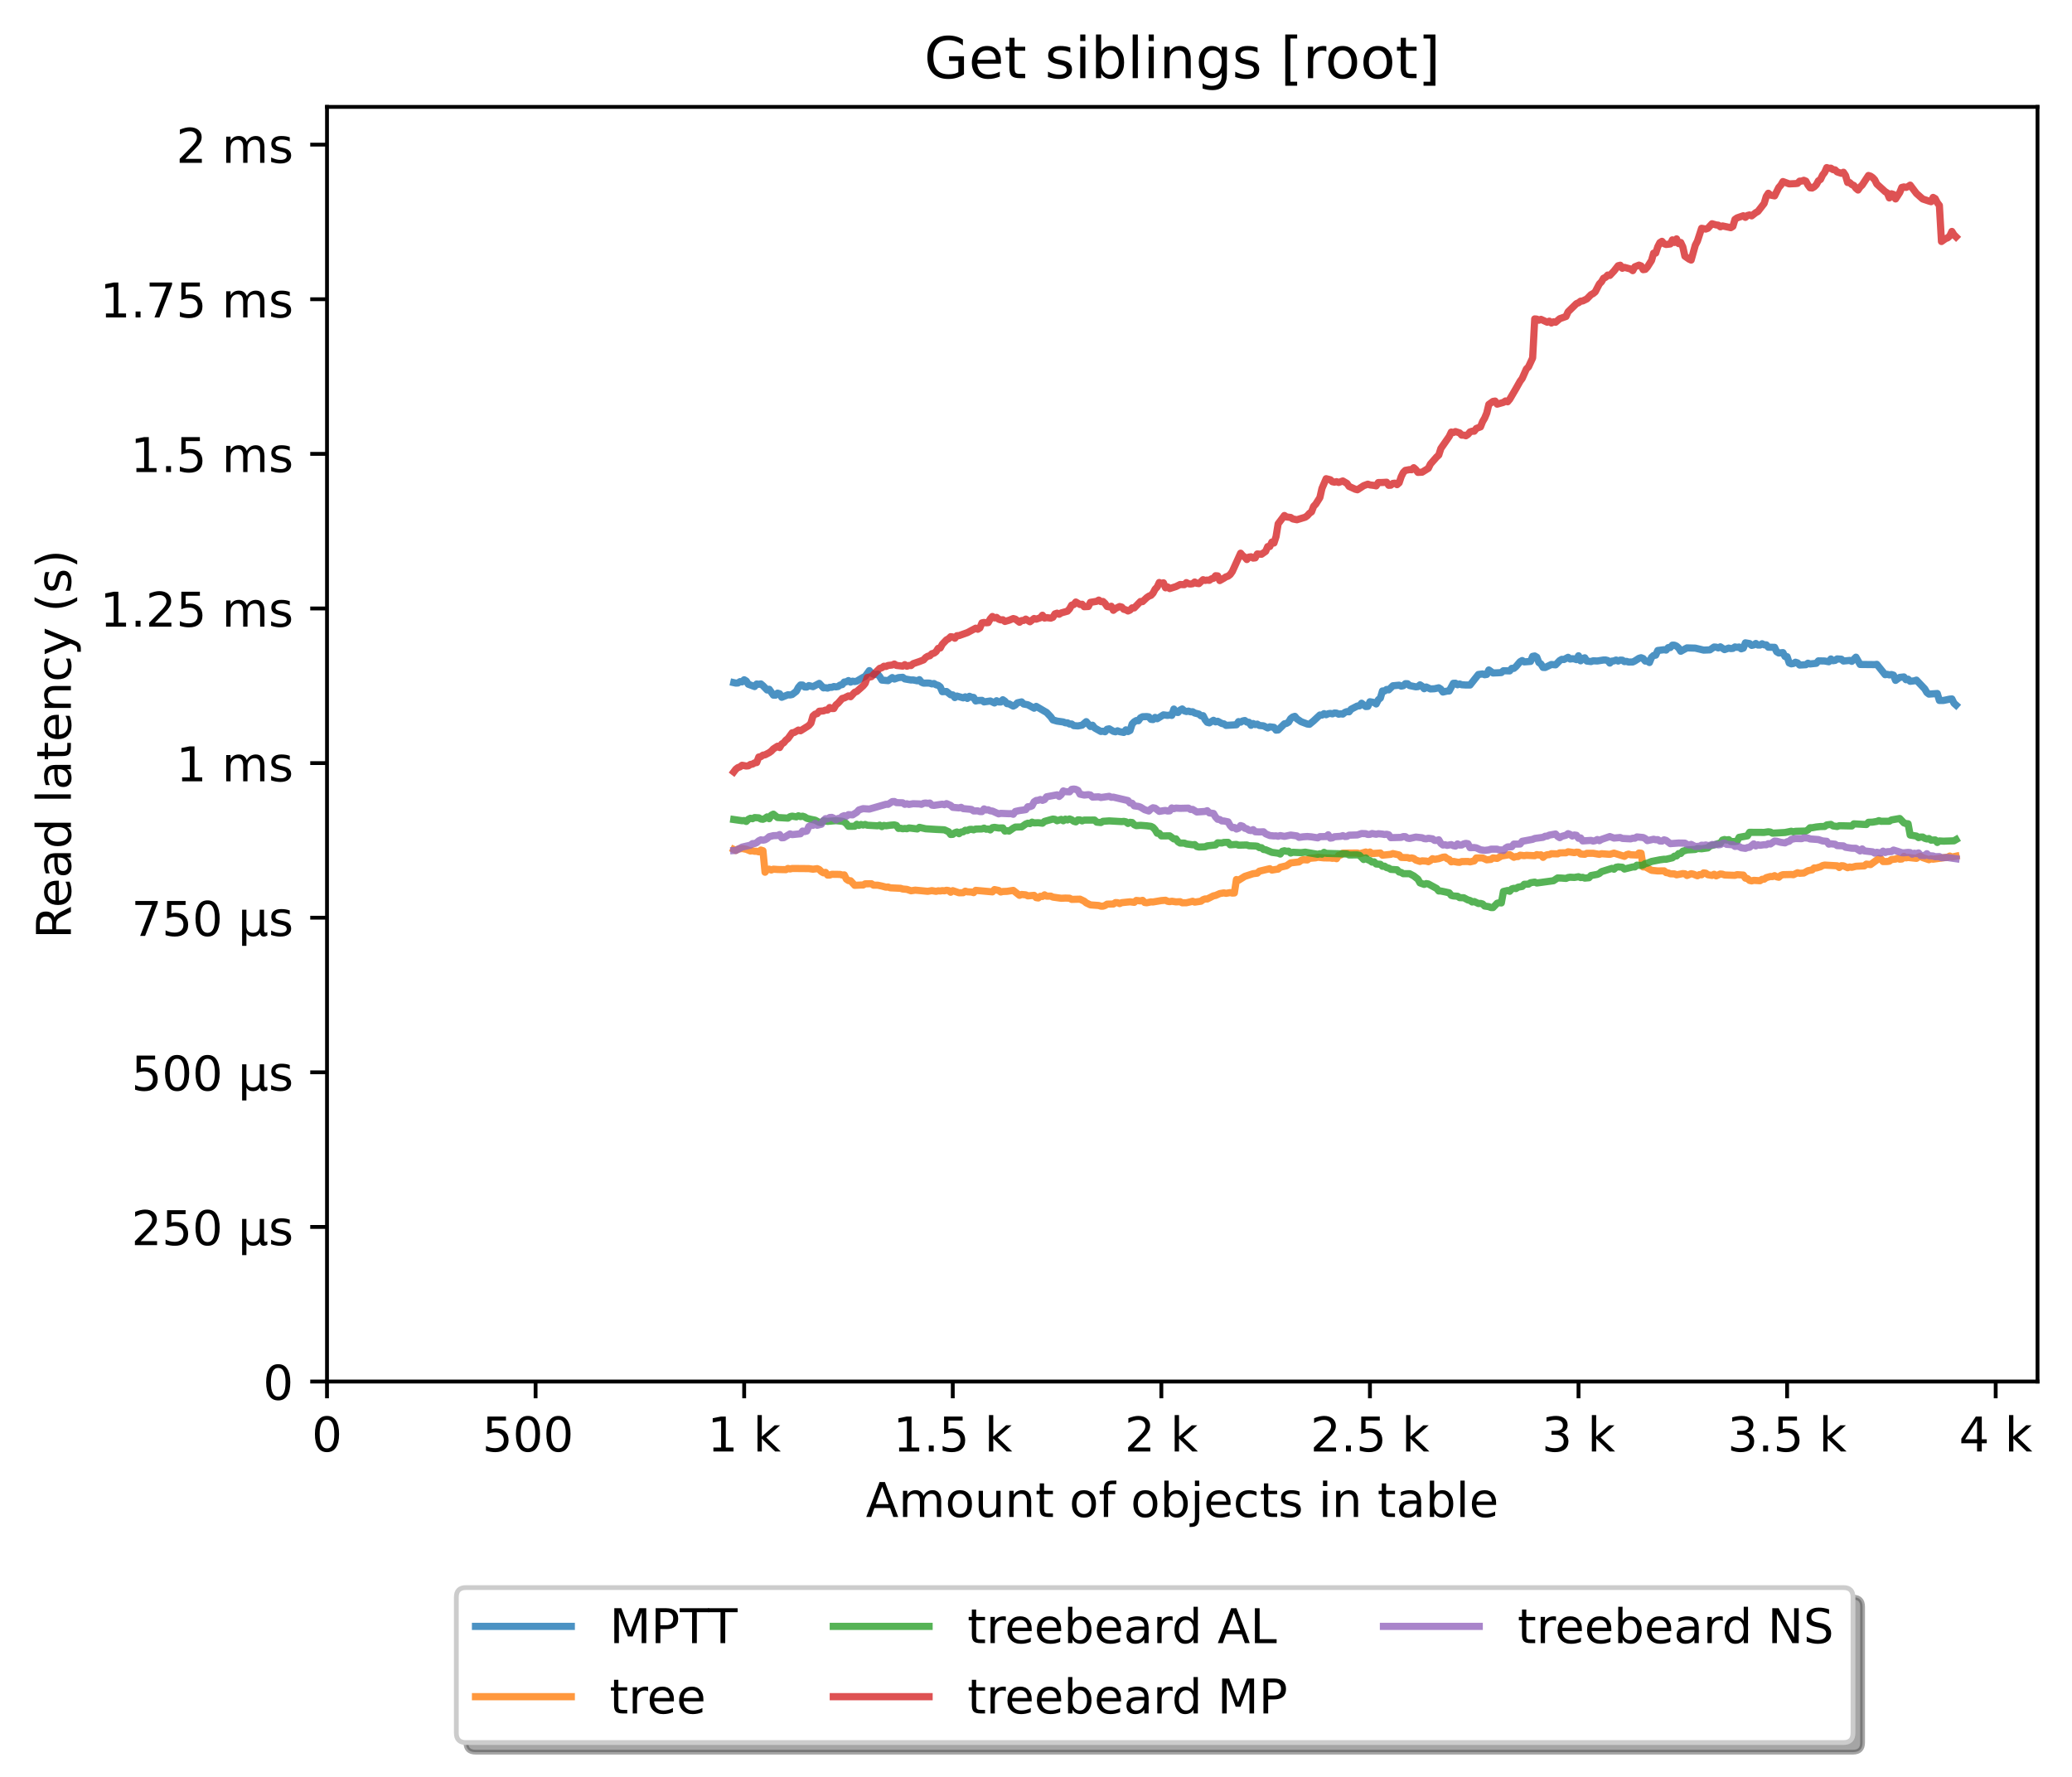 <?xml version="1.0" encoding="utf-8" standalone="no"?>
<!DOCTYPE svg PUBLIC "-//W3C//DTD SVG 1.1//EN"
  "http://www.w3.org/Graphics/SVG/1.1/DTD/svg11.dtd">
<!-- Created with matplotlib (https://matplotlib.org/) -->
<svg height="371.002pt" version="1.1" viewBox="0 0 432.592 371.002" width="432.592pt" xmlns="http://www.w3.org/2000/svg" xmlns:xlink="http://www.w3.org/1999/xlink">
 <defs>
  <style type="text/css">*{stroke-linecap:butt;stroke-linejoin:round;}</style>
 </defs>
 <g id="figure_1">
  <g id="patch_1">
   <path d="M 0 371.002 
L 432.592 371.002 
L 432.592 0 
L 0 0 
z
" style="fill:#ffffff;"/>
  </g>
  <g id="axes_1">
   <g id="patch_2">
    <path d="M 68.272 288.43 
L 425.392 288.43 
L 425.392 22.318 
L 68.272 22.318 
z
" style="fill:#ffffff;"/>
   </g>
   <g id="matplotlib.axis_1">
    <g id="xtick_1">
     <g id="line2d_1">
      <defs>
       <path d="M 0 0 
L 0 3.5 
" id="m670997cb4c" style="stroke:#000000;stroke-width:0.8;"/>
      </defs>
      <g>
       <use style="stroke:#000000;stroke-width:0.8;" x="68.272" xlink:href="#m670997cb4c" y="288.43"/>
      </g>
     </g>
     <g id="text_1">
      <!-- 0 -->
      <g transform="translate(65.091 303.029)scale(0.1 -0.1)">
       <defs>
        <path d="M 31.781 66.406 
Q 24.172 66.406 20.328 58.906 
Q 16.5 51.422 16.5 36.375 
Q 16.5 21.391 20.328 13.891 
Q 24.172 6.391 31.781 6.391 
Q 39.453 6.391 43.281 13.891 
Q 47.125 21.391 47.125 36.375 
Q 47.125 51.422 43.281 58.906 
Q 39.453 66.406 31.781 66.406 
z
M 31.781 74.219 
Q 44.047 74.219 50.516 64.516 
Q 56.984 54.828 56.984 36.375 
Q 56.984 17.969 50.516 8.266 
Q 44.047 -1.422 31.781 -1.422 
Q 19.531 -1.422 13.062 8.266 
Q 6.594 17.969 6.594 36.375 
Q 6.594 54.828 13.062 64.516 
Q 19.531 74.219 31.781 74.219 
z
" id="DejaVuSans-48"/>
       </defs>
       <use xlink:href="#DejaVuSans-48"/>
      </g>
     </g>
    </g>
    <g id="xtick_2">
     <g id="line2d_2">
      <g>
       <use style="stroke:#000000;stroke-width:0.8;" x="111.82" xlink:href="#m670997cb4c" y="288.43"/>
      </g>
     </g>
     <g id="text_2">
      <!-- 500  -->
      <g transform="translate(100.688 303.029)scale(0.1 -0.1)">
       <defs>
        <path d="M 10.797 72.906 
L 49.516 72.906 
L 49.516 64.594 
L 19.828 64.594 
L 19.828 46.734 
Q 21.969 47.469 24.109 47.828 
Q 26.266 48.188 28.422 48.188 
Q 40.625 48.188 47.75 41.5 
Q 54.891 34.812 54.891 23.391 
Q 54.891 11.625 47.562 5.094 
Q 40.234 -1.422 26.906 -1.422 
Q 22.312 -1.422 17.547 -0.641 
Q 12.797 0.141 7.719 1.703 
L 7.719 11.625 
Q 12.109 9.234 16.797 8.062 
Q 21.484 6.891 26.703 6.891 
Q 35.156 6.891 40.078 11.328 
Q 45.016 15.766 45.016 23.391 
Q 45.016 31 40.078 35.438 
Q 35.156 39.891 26.703 39.891 
Q 22.75 39.891 18.812 39.016 
Q 14.891 38.141 10.797 36.281 
z
" id="DejaVuSans-53"/>
        <path id="DejaVuSans-32"/>
       </defs>
       <use xlink:href="#DejaVuSans-53"/>
       <use x="63.623" xlink:href="#DejaVuSans-48"/>
       <use x="127.246" xlink:href="#DejaVuSans-48"/>
       <use x="190.869" xlink:href="#DejaVuSans-32"/>
      </g>
     </g>
    </g>
    <g id="xtick_3">
     <g id="line2d_3">
      <g>
       <use style="stroke:#000000;stroke-width:0.8;" x="155.369" xlink:href="#m670997cb4c" y="288.43"/>
      </g>
     </g>
     <g id="text_3">
      <!-- 1 k -->
      <g transform="translate(147.703 303.029)scale(0.1 -0.1)">
       <defs>
        <path d="M 12.406 8.297 
L 28.516 8.297 
L 28.516 63.922 
L 10.984 60.406 
L 10.984 69.391 
L 28.422 72.906 
L 38.281 72.906 
L 38.281 8.297 
L 54.391 8.297 
L 54.391 0 
L 12.406 0 
z
" id="DejaVuSans-49"/>
        <path d="M 9.078 75.984 
L 18.109 75.984 
L 18.109 31.109 
L 44.922 54.688 
L 56.391 54.688 
L 27.391 29.109 
L 57.625 0 
L 45.906 0 
L 18.109 26.703 
L 18.109 0 
L 9.078 0 
z
" id="DejaVuSans-107"/>
       </defs>
       <use xlink:href="#DejaVuSans-49"/>
       <use x="63.623" xlink:href="#DejaVuSans-32"/>
       <use x="95.41" xlink:href="#DejaVuSans-107"/>
      </g>
     </g>
    </g>
    <g id="xtick_4">
     <g id="line2d_4">
      <g>
       <use style="stroke:#000000;stroke-width:0.8;" x="198.918" xlink:href="#m670997cb4c" y="288.43"/>
      </g>
     </g>
     <g id="text_4">
      <!-- 1.5 k -->
      <g transform="translate(186.482 303.029)scale(0.1 -0.1)">
       <defs>
        <path d="M 10.688 12.406 
L 21 12.406 
L 21 0 
L 10.688 0 
z
" id="DejaVuSans-46"/>
       </defs>
       <use xlink:href="#DejaVuSans-49"/>
       <use x="63.623" xlink:href="#DejaVuSans-46"/>
       <use x="95.41" xlink:href="#DejaVuSans-53"/>
       <use x="159.033" xlink:href="#DejaVuSans-32"/>
       <use x="190.82" xlink:href="#DejaVuSans-107"/>
      </g>
     </g>
    </g>
    <g id="xtick_5">
     <g id="line2d_5">
      <g>
       <use style="stroke:#000000;stroke-width:0.8;" x="242.466" xlink:href="#m670997cb4c" y="288.43"/>
      </g>
     </g>
     <g id="text_5">
      <!-- 2 k -->
      <g transform="translate(234.801 303.029)scale(0.1 -0.1)">
       <defs>
        <path d="M 19.188 8.297 
L 53.609 8.297 
L 53.609 0 
L 7.328 0 
L 7.328 8.297 
Q 12.938 14.109 22.625 23.891 
Q 32.328 33.688 34.812 36.531 
Q 39.547 41.844 41.422 45.531 
Q 43.312 49.219 43.312 52.781 
Q 43.312 58.594 39.234 62.25 
Q 35.156 65.922 28.609 65.922 
Q 23.969 65.922 18.812 64.312 
Q 13.672 62.703 7.812 59.422 
L 7.812 69.391 
Q 13.766 71.781 18.938 73 
Q 24.125 74.219 28.422 74.219 
Q 39.75 74.219 46.484 68.547 
Q 53.219 62.891 53.219 53.422 
Q 53.219 48.922 51.531 44.891 
Q 49.859 40.875 45.406 35.406 
Q 44.188 33.984 37.641 27.219 
Q 31.109 20.453 19.188 8.297 
z
" id="DejaVuSans-50"/>
       </defs>
       <use xlink:href="#DejaVuSans-50"/>
       <use x="63.623" xlink:href="#DejaVuSans-32"/>
       <use x="95.41" xlink:href="#DejaVuSans-107"/>
      </g>
     </g>
    </g>
    <g id="xtick_6">
     <g id="line2d_6">
      <g>
       <use style="stroke:#000000;stroke-width:0.8;" x="286.015" xlink:href="#m670997cb4c" y="288.43"/>
      </g>
     </g>
     <g id="text_6">
      <!-- 2.5 k -->
      <g transform="translate(273.579 303.029)scale(0.1 -0.1)">
       <use xlink:href="#DejaVuSans-50"/>
       <use x="63.623" xlink:href="#DejaVuSans-46"/>
       <use x="95.41" xlink:href="#DejaVuSans-53"/>
       <use x="159.033" xlink:href="#DejaVuSans-32"/>
       <use x="190.82" xlink:href="#DejaVuSans-107"/>
      </g>
     </g>
    </g>
    <g id="xtick_7">
     <g id="line2d_7">
      <g>
       <use style="stroke:#000000;stroke-width:0.8;" x="329.563" xlink:href="#m670997cb4c" y="288.43"/>
      </g>
     </g>
     <g id="text_7">
      <!-- 3 k -->
      <g transform="translate(321.898 303.029)scale(0.1 -0.1)">
       <defs>
        <path d="M 40.578 39.312 
Q 47.656 37.797 51.625 33 
Q 55.609 28.219 55.609 21.188 
Q 55.609 10.406 48.188 4.484 
Q 40.766 -1.422 27.094 -1.422 
Q 22.516 -1.422 17.656 -0.516 
Q 12.797 0.391 7.625 2.203 
L 7.625 11.719 
Q 11.719 9.328 16.594 8.109 
Q 21.484 6.891 26.812 6.891 
Q 36.078 6.891 40.938 10.547 
Q 45.797 14.203 45.797 21.188 
Q 45.797 27.641 41.281 31.266 
Q 36.766 34.906 28.719 34.906 
L 20.219 34.906 
L 20.219 43.016 
L 29.109 43.016 
Q 36.375 43.016 40.234 45.922 
Q 44.094 48.828 44.094 54.297 
Q 44.094 59.906 40.109 62.906 
Q 36.141 65.922 28.719 65.922 
Q 24.656 65.922 20.016 65.031 
Q 15.375 64.156 9.812 62.312 
L 9.812 71.094 
Q 15.438 72.656 20.344 73.438 
Q 25.25 74.219 29.594 74.219 
Q 40.828 74.219 47.359 69.109 
Q 53.906 64.016 53.906 55.328 
Q 53.906 49.266 50.438 45.094 
Q 46.969 40.922 40.578 39.312 
z
" id="DejaVuSans-51"/>
       </defs>
       <use xlink:href="#DejaVuSans-51"/>
       <use x="63.623" xlink:href="#DejaVuSans-32"/>
       <use x="95.41" xlink:href="#DejaVuSans-107"/>
      </g>
     </g>
    </g>
    <g id="xtick_8">
     <g id="line2d_8">
      <g>
       <use style="stroke:#000000;stroke-width:0.8;" x="373.112" xlink:href="#m670997cb4c" y="288.43"/>
      </g>
     </g>
     <g id="text_8">
      <!-- 3.5 k -->
      <g transform="translate(360.676 303.029)scale(0.1 -0.1)">
       <use xlink:href="#DejaVuSans-51"/>
       <use x="63.623" xlink:href="#DejaVuSans-46"/>
       <use x="95.41" xlink:href="#DejaVuSans-53"/>
       <use x="159.033" xlink:href="#DejaVuSans-32"/>
       <use x="190.82" xlink:href="#DejaVuSans-107"/>
      </g>
     </g>
    </g>
    <g id="xtick_9">
     <g id="line2d_9">
      <g>
       <use style="stroke:#000000;stroke-width:0.8;" x="416.66" xlink:href="#m670997cb4c" y="288.43"/>
      </g>
     </g>
     <g id="text_9">
      <!-- 4 k -->
      <g transform="translate(408.995 303.029)scale(0.1 -0.1)">
       <defs>
        <path d="M 37.797 64.312 
L 12.891 25.391 
L 37.797 25.391 
z
M 35.203 72.906 
L 47.609 72.906 
L 47.609 25.391 
L 58.016 25.391 
L 58.016 17.188 
L 47.609 17.188 
L 47.609 0 
L 37.797 0 
L 37.797 17.188 
L 4.891 17.188 
L 4.891 26.703 
z
" id="DejaVuSans-52"/>
       </defs>
       <use xlink:href="#DejaVuSans-52"/>
       <use x="63.623" xlink:href="#DejaVuSans-32"/>
       <use x="95.41" xlink:href="#DejaVuSans-107"/>
      </g>
     </g>
    </g>
    <g id="text_10">
     <!-- Amount of objects in table -->
     <g transform="translate(180.773 316.707)scale(0.1 -0.1)">
      <defs>
       <path d="M 34.188 63.188 
L 20.797 26.906 
L 47.609 26.906 
z
M 28.609 72.906 
L 39.797 72.906 
L 67.578 0 
L 57.328 0 
L 50.688 18.703 
L 17.828 18.703 
L 11.188 0 
L 0.781 0 
z
" id="DejaVuSans-65"/>
       <path d="M 52 44.188 
Q 55.375 50.25 60.062 53.125 
Q 64.75 56 71.094 56 
Q 79.641 56 84.281 50.016 
Q 88.922 44.047 88.922 33.016 
L 88.922 0 
L 79.891 0 
L 79.891 32.719 
Q 79.891 40.578 77.094 44.375 
Q 74.312 48.188 68.609 48.188 
Q 61.625 48.188 57.562 43.547 
Q 53.516 38.922 53.516 30.906 
L 53.516 0 
L 44.484 0 
L 44.484 32.719 
Q 44.484 40.625 41.703 44.406 
Q 38.922 48.188 33.109 48.188 
Q 26.219 48.188 22.156 43.531 
Q 18.109 38.875 18.109 30.906 
L 18.109 0 
L 9.078 0 
L 9.078 54.688 
L 18.109 54.688 
L 18.109 46.188 
Q 21.188 51.219 25.484 53.609 
Q 29.781 56 35.688 56 
Q 41.656 56 45.828 52.969 
Q 50 49.953 52 44.188 
z
" id="DejaVuSans-109"/>
       <path d="M 30.609 48.391 
Q 23.391 48.391 19.188 42.75 
Q 14.984 37.109 14.984 27.297 
Q 14.984 17.484 19.156 11.844 
Q 23.344 6.203 30.609 6.203 
Q 37.797 6.203 41.984 11.859 
Q 46.188 17.531 46.188 27.297 
Q 46.188 37.016 41.984 42.703 
Q 37.797 48.391 30.609 48.391 
z
M 30.609 56 
Q 42.328 56 49.016 48.375 
Q 55.719 40.766 55.719 27.297 
Q 55.719 13.875 49.016 6.219 
Q 42.328 -1.422 30.609 -1.422 
Q 18.844 -1.422 12.172 6.219 
Q 5.516 13.875 5.516 27.297 
Q 5.516 40.766 12.172 48.375 
Q 18.844 56 30.609 56 
z
" id="DejaVuSans-111"/>
       <path d="M 8.5 21.578 
L 8.5 54.688 
L 17.484 54.688 
L 17.484 21.922 
Q 17.484 14.156 20.5 10.266 
Q 23.531 6.391 29.594 6.391 
Q 36.859 6.391 41.078 11.031 
Q 45.312 15.672 45.312 23.688 
L 45.312 54.688 
L 54.297 54.688 
L 54.297 0 
L 45.312 0 
L 45.312 8.406 
Q 42.047 3.422 37.719 1 
Q 33.406 -1.422 27.688 -1.422 
Q 18.266 -1.422 13.375 4.438 
Q 8.5 10.297 8.5 21.578 
z
M 31.109 56 
z
" id="DejaVuSans-117"/>
       <path d="M 54.891 33.016 
L 54.891 0 
L 45.906 0 
L 45.906 32.719 
Q 45.906 40.484 42.875 44.328 
Q 39.844 48.188 33.797 48.188 
Q 26.516 48.188 22.312 43.547 
Q 18.109 38.922 18.109 30.906 
L 18.109 0 
L 9.078 0 
L 9.078 54.688 
L 18.109 54.688 
L 18.109 46.188 
Q 21.344 51.125 25.703 53.562 
Q 30.078 56 35.797 56 
Q 45.219 56 50.047 50.172 
Q 54.891 44.344 54.891 33.016 
z
" id="DejaVuSans-110"/>
       <path d="M 18.312 70.219 
L 18.312 54.688 
L 36.812 54.688 
L 36.812 47.703 
L 18.312 47.703 
L 18.312 18.016 
Q 18.312 11.328 20.141 9.422 
Q 21.969 7.516 27.594 7.516 
L 36.812 7.516 
L 36.812 0 
L 27.594 0 
Q 17.188 0 13.234 3.875 
Q 9.281 7.766 9.281 18.016 
L 9.281 47.703 
L 2.688 47.703 
L 2.688 54.688 
L 9.281 54.688 
L 9.281 70.219 
z
" id="DejaVuSans-116"/>
       <path d="M 37.109 75.984 
L 37.109 68.5 
L 28.516 68.5 
Q 23.688 68.5 21.797 66.547 
Q 19.922 64.594 19.922 59.516 
L 19.922 54.688 
L 34.719 54.688 
L 34.719 47.703 
L 19.922 47.703 
L 19.922 0 
L 10.891 0 
L 10.891 47.703 
L 2.297 47.703 
L 2.297 54.688 
L 10.891 54.688 
L 10.891 58.5 
Q 10.891 67.625 15.141 71.797 
Q 19.391 75.984 28.609 75.984 
z
" id="DejaVuSans-102"/>
       <path d="M 48.688 27.297 
Q 48.688 37.203 44.609 42.844 
Q 40.531 48.484 33.406 48.484 
Q 26.266 48.484 22.188 42.844 
Q 18.109 37.203 18.109 27.297 
Q 18.109 17.391 22.188 11.75 
Q 26.266 6.109 33.406 6.109 
Q 40.531 6.109 44.609 11.75 
Q 48.688 17.391 48.688 27.297 
z
M 18.109 46.391 
Q 20.953 51.266 25.266 53.625 
Q 29.594 56 35.594 56 
Q 45.562 56 51.781 48.094 
Q 58.016 40.188 58.016 27.297 
Q 58.016 14.406 51.781 6.484 
Q 45.562 -1.422 35.594 -1.422 
Q 29.594 -1.422 25.266 0.953 
Q 20.953 3.328 18.109 8.203 
L 18.109 0 
L 9.078 0 
L 9.078 75.984 
L 18.109 75.984 
z
" id="DejaVuSans-98"/>
       <path d="M 9.422 54.688 
L 18.406 54.688 
L 18.406 -0.984 
Q 18.406 -11.422 14.422 -16.109 
Q 10.453 -20.797 1.609 -20.797 
L -1.812 -20.797 
L -1.812 -13.188 
L 0.594 -13.188 
Q 5.719 -13.188 7.562 -10.812 
Q 9.422 -8.453 9.422 -0.984 
z
M 9.422 75.984 
L 18.406 75.984 
L 18.406 64.594 
L 9.422 64.594 
z
" id="DejaVuSans-106"/>
       <path d="M 56.203 29.594 
L 56.203 25.203 
L 14.891 25.203 
Q 15.484 15.922 20.484 11.062 
Q 25.484 6.203 34.422 6.203 
Q 39.594 6.203 44.453 7.469 
Q 49.312 8.734 54.109 11.281 
L 54.109 2.781 
Q 49.266 0.734 44.188 -0.344 
Q 39.109 -1.422 33.891 -1.422 
Q 20.797 -1.422 13.156 6.188 
Q 5.516 13.812 5.516 26.812 
Q 5.516 40.234 12.766 48.109 
Q 20.016 56 32.328 56 
Q 43.359 56 49.781 48.891 
Q 56.203 41.797 56.203 29.594 
z
M 47.219 32.234 
Q 47.125 39.594 43.094 43.984 
Q 39.062 48.391 32.422 48.391 
Q 24.906 48.391 20.391 44.141 
Q 15.875 39.891 15.188 32.172 
z
" id="DejaVuSans-101"/>
       <path d="M 48.781 52.594 
L 48.781 44.188 
Q 44.969 46.297 41.141 47.344 
Q 37.312 48.391 33.406 48.391 
Q 24.656 48.391 19.812 42.844 
Q 14.984 37.312 14.984 27.297 
Q 14.984 17.281 19.812 11.734 
Q 24.656 6.203 33.406 6.203 
Q 37.312 6.203 41.141 7.25 
Q 44.969 8.297 48.781 10.406 
L 48.781 2.094 
Q 45.016 0.344 40.984 -0.531 
Q 36.969 -1.422 32.422 -1.422 
Q 20.062 -1.422 12.781 6.344 
Q 5.516 14.109 5.516 27.297 
Q 5.516 40.672 12.859 48.328 
Q 20.219 56 33.016 56 
Q 37.156 56 41.109 55.141 
Q 45.062 54.297 48.781 52.594 
z
" id="DejaVuSans-99"/>
       <path d="M 44.281 53.078 
L 44.281 44.578 
Q 40.484 46.531 36.375 47.5 
Q 32.281 48.484 27.875 48.484 
Q 21.188 48.484 17.844 46.438 
Q 14.5 44.391 14.5 40.281 
Q 14.5 37.156 16.891 35.375 
Q 19.281 33.594 26.516 31.984 
L 29.594 31.297 
Q 39.156 29.25 43.188 25.516 
Q 47.219 21.781 47.219 15.094 
Q 47.219 7.469 41.188 3.016 
Q 35.156 -1.422 24.609 -1.422 
Q 20.219 -1.422 15.453 -0.562 
Q 10.688 0.297 5.422 2 
L 5.422 11.281 
Q 10.406 8.688 15.234 7.391 
Q 20.062 6.109 24.812 6.109 
Q 31.156 6.109 34.562 8.281 
Q 37.984 10.453 37.984 14.406 
Q 37.984 18.062 35.516 20.016 
Q 33.062 21.969 24.703 23.781 
L 21.578 24.516 
Q 13.234 26.266 9.516 29.906 
Q 5.812 33.547 5.812 39.891 
Q 5.812 47.609 11.281 51.797 
Q 16.75 56 26.812 56 
Q 31.781 56 36.172 55.266 
Q 40.578 54.547 44.281 53.078 
z
" id="DejaVuSans-115"/>
       <path d="M 9.422 54.688 
L 18.406 54.688 
L 18.406 0 
L 9.422 0 
z
M 9.422 75.984 
L 18.406 75.984 
L 18.406 64.594 
L 9.422 64.594 
z
" id="DejaVuSans-105"/>
       <path d="M 34.281 27.484 
Q 23.391 27.484 19.188 25 
Q 14.984 22.516 14.984 16.5 
Q 14.984 11.719 18.141 8.906 
Q 21.297 6.109 26.703 6.109 
Q 34.188 6.109 38.703 11.406 
Q 43.219 16.703 43.219 25.484 
L 43.219 27.484 
z
M 52.203 31.203 
L 52.203 0 
L 43.219 0 
L 43.219 8.297 
Q 40.141 3.328 35.547 0.953 
Q 30.953 -1.422 24.312 -1.422 
Q 15.922 -1.422 10.953 3.297 
Q 6 8.016 6 15.922 
Q 6 25.141 12.172 29.828 
Q 18.359 34.516 30.609 34.516 
L 43.219 34.516 
L 43.219 35.406 
Q 43.219 41.609 39.141 45 
Q 35.062 48.391 27.688 48.391 
Q 23 48.391 18.547 47.266 
Q 14.109 46.141 10.016 43.891 
L 10.016 52.203 
Q 14.938 54.109 19.578 55.047 
Q 24.219 56 28.609 56 
Q 40.484 56 46.344 49.844 
Q 52.203 43.703 52.203 31.203 
z
" id="DejaVuSans-97"/>
       <path d="M 9.422 75.984 
L 18.406 75.984 
L 18.406 0 
L 9.422 0 
z
" id="DejaVuSans-108"/>
      </defs>
      <use xlink:href="#DejaVuSans-65"/>
      <use x="68.408" xlink:href="#DejaVuSans-109"/>
      <use x="165.82" xlink:href="#DejaVuSans-111"/>
      <use x="227.002" xlink:href="#DejaVuSans-117"/>
      <use x="290.381" xlink:href="#DejaVuSans-110"/>
      <use x="353.76" xlink:href="#DejaVuSans-116"/>
      <use x="392.969" xlink:href="#DejaVuSans-32"/>
      <use x="424.756" xlink:href="#DejaVuSans-111"/>
      <use x="485.938" xlink:href="#DejaVuSans-102"/>
      <use x="521.143" xlink:href="#DejaVuSans-32"/>
      <use x="552.93" xlink:href="#DejaVuSans-111"/>
      <use x="614.111" xlink:href="#DejaVuSans-98"/>
      <use x="677.588" xlink:href="#DejaVuSans-106"/>
      <use x="705.371" xlink:href="#DejaVuSans-101"/>
      <use x="766.895" xlink:href="#DejaVuSans-99"/>
      <use x="821.875" xlink:href="#DejaVuSans-116"/>
      <use x="861.084" xlink:href="#DejaVuSans-115"/>
      <use x="913.184" xlink:href="#DejaVuSans-32"/>
      <use x="944.971" xlink:href="#DejaVuSans-105"/>
      <use x="972.754" xlink:href="#DejaVuSans-110"/>
      <use x="1036.133" xlink:href="#DejaVuSans-32"/>
      <use x="1067.92" xlink:href="#DejaVuSans-116"/>
      <use x="1107.129" xlink:href="#DejaVuSans-97"/>
      <use x="1168.408" xlink:href="#DejaVuSans-98"/>
      <use x="1231.885" xlink:href="#DejaVuSans-108"/>
      <use x="1259.668" xlink:href="#DejaVuSans-101"/>
     </g>
    </g>
   </g>
   <g id="matplotlib.axis_2">
    <g id="ytick_1">
     <g id="line2d_10">
      <defs>
       <path d="M 0 0 
L -3.5 0 
" id="m99561ddbc8" style="stroke:#000000;stroke-width:0.8;"/>
      </defs>
      <g>
       <use style="stroke:#000000;stroke-width:0.8;" x="68.272" xlink:href="#m99561ddbc8" y="288.43"/>
      </g>
     </g>
     <g id="text_11">
      <!-- 0 -->
      <g transform="translate(54.909 292.229)scale(0.1 -0.1)">
       <use xlink:href="#DejaVuSans-48"/>
      </g>
     </g>
    </g>
    <g id="ytick_2">
     <g id="line2d_11">
      <g>
       <use style="stroke:#000000;stroke-width:0.8;" x="68.272" xlink:href="#m99561ddbc8" y="256.151"/>
      </g>
     </g>
     <g id="text_12">
      <!-- 250 µs -->
      <g transform="translate(27.434 259.95)scale(0.1 -0.1)">
       <defs>
        <path d="M 8.5 -20.797 
L 8.5 54.688 
L 17.484 54.688 
L 17.484 20.703 
Q 17.484 13.625 20.844 10 
Q 24.219 6.391 30.812 6.391 
Q 38.031 6.391 41.672 10.484 
Q 45.312 14.594 45.312 22.797 
L 45.312 54.688 
L 54.297 54.688 
L 54.297 12.594 
Q 54.297 9.672 55.141 8.281 
Q 56 6.891 57.812 6.891 
Q 58.25 6.891 59.031 7.156 
Q 59.812 7.422 61.188 8.016 
L 61.188 0.781 
Q 59.188 -0.344 57.391 -0.875 
Q 55.609 -1.422 53.906 -1.422 
Q 50.531 -1.422 48.531 0.484 
Q 46.531 2.391 45.797 6.297 
Q 43.359 2.438 39.812 0.5 
Q 36.281 -1.422 31.5 -1.422 
Q 26.516 -1.422 23.016 0.484 
Q 19.531 2.391 17.484 6.203 
L 17.484 -20.797 
z
" id="DejaVuSans-181"/>
       </defs>
       <use xlink:href="#DejaVuSans-50"/>
       <use x="63.623" xlink:href="#DejaVuSans-53"/>
       <use x="127.246" xlink:href="#DejaVuSans-48"/>
       <use x="190.869" xlink:href="#DejaVuSans-32"/>
       <use x="222.656" xlink:href="#DejaVuSans-181"/>
       <use x="286.279" xlink:href="#DejaVuSans-115"/>
      </g>
     </g>
    </g>
    <g id="ytick_3">
     <g id="line2d_12">
      <g>
       <use style="stroke:#000000;stroke-width:0.8;" x="68.272" xlink:href="#m99561ddbc8" y="223.871"/>
      </g>
     </g>
     <g id="text_13">
      <!-- 500 µs -->
      <g transform="translate(27.434 227.67)scale(0.1 -0.1)">
       <use xlink:href="#DejaVuSans-53"/>
       <use x="63.623" xlink:href="#DejaVuSans-48"/>
       <use x="127.246" xlink:href="#DejaVuSans-48"/>
       <use x="190.869" xlink:href="#DejaVuSans-32"/>
       <use x="222.656" xlink:href="#DejaVuSans-181"/>
       <use x="286.279" xlink:href="#DejaVuSans-115"/>
      </g>
     </g>
    </g>
    <g id="ytick_4">
     <g id="line2d_13">
      <g>
       <use style="stroke:#000000;stroke-width:0.8;" x="68.272" xlink:href="#m99561ddbc8" y="191.592"/>
      </g>
     </g>
     <g id="text_14">
      <!-- 750 µs -->
      <g transform="translate(27.434 195.391)scale(0.1 -0.1)">
       <defs>
        <path d="M 8.203 72.906 
L 55.078 72.906 
L 55.078 68.703 
L 28.609 0 
L 18.312 0 
L 43.219 64.594 
L 8.203 64.594 
z
" id="DejaVuSans-55"/>
       </defs>
       <use xlink:href="#DejaVuSans-55"/>
       <use x="63.623" xlink:href="#DejaVuSans-53"/>
       <use x="127.246" xlink:href="#DejaVuSans-48"/>
       <use x="190.869" xlink:href="#DejaVuSans-32"/>
       <use x="222.656" xlink:href="#DejaVuSans-181"/>
       <use x="286.279" xlink:href="#DejaVuSans-115"/>
      </g>
     </g>
    </g>
    <g id="ytick_5">
     <g id="line2d_14">
      <g>
       <use style="stroke:#000000;stroke-width:0.8;" x="68.272" xlink:href="#m99561ddbc8" y="159.312"/>
      </g>
     </g>
     <g id="text_15">
      <!-- 1 ms -->
      <g transform="translate(36.781 163.111)scale(0.1 -0.1)">
       <use xlink:href="#DejaVuSans-49"/>
       <use x="63.623" xlink:href="#DejaVuSans-32"/>
       <use x="95.41" xlink:href="#DejaVuSans-109"/>
       <use x="192.822" xlink:href="#DejaVuSans-115"/>
      </g>
     </g>
    </g>
    <g id="ytick_6">
     <g id="line2d_15">
      <g>
       <use style="stroke:#000000;stroke-width:0.8;" x="68.272" xlink:href="#m99561ddbc8" y="127.032"/>
      </g>
     </g>
     <g id="text_16">
      <!-- 1.25 ms -->
      <g transform="translate(20.878 130.832)scale(0.1 -0.1)">
       <use xlink:href="#DejaVuSans-49"/>
       <use x="63.623" xlink:href="#DejaVuSans-46"/>
       <use x="95.41" xlink:href="#DejaVuSans-50"/>
       <use x="159.033" xlink:href="#DejaVuSans-53"/>
       <use x="222.656" xlink:href="#DejaVuSans-32"/>
       <use x="254.443" xlink:href="#DejaVuSans-109"/>
       <use x="351.855" xlink:href="#DejaVuSans-115"/>
      </g>
     </g>
    </g>
    <g id="ytick_7">
     <g id="line2d_16">
      <g>
       <use style="stroke:#000000;stroke-width:0.8;" x="68.272" xlink:href="#m99561ddbc8" y="94.753"/>
      </g>
     </g>
     <g id="text_17">
      <!-- 1.5 ms -->
      <g transform="translate(27.241 98.552)scale(0.1 -0.1)">
       <use xlink:href="#DejaVuSans-49"/>
       <use x="63.623" xlink:href="#DejaVuSans-46"/>
       <use x="95.41" xlink:href="#DejaVuSans-53"/>
       <use x="159.033" xlink:href="#DejaVuSans-32"/>
       <use x="190.82" xlink:href="#DejaVuSans-109"/>
       <use x="288.232" xlink:href="#DejaVuSans-115"/>
      </g>
     </g>
    </g>
    <g id="ytick_8">
     <g id="line2d_17">
      <g>
       <use style="stroke:#000000;stroke-width:0.8;" x="68.272" xlink:href="#m99561ddbc8" y="62.473"/>
      </g>
     </g>
     <g id="text_18">
      <!-- 1.75 ms -->
      <g transform="translate(20.878 66.273)scale(0.1 -0.1)">
       <use xlink:href="#DejaVuSans-49"/>
       <use x="63.623" xlink:href="#DejaVuSans-46"/>
       <use x="95.41" xlink:href="#DejaVuSans-55"/>
       <use x="159.033" xlink:href="#DejaVuSans-53"/>
       <use x="222.656" xlink:href="#DejaVuSans-32"/>
       <use x="254.443" xlink:href="#DejaVuSans-109"/>
       <use x="351.855" xlink:href="#DejaVuSans-115"/>
      </g>
     </g>
    </g>
    <g id="ytick_9">
     <g id="line2d_18">
      <g>
       <use style="stroke:#000000;stroke-width:0.8;" x="68.272" xlink:href="#m99561ddbc8" y="30.194"/>
      </g>
     </g>
     <g id="text_19">
      <!-- 2 ms -->
      <g transform="translate(36.781 33.993)scale(0.1 -0.1)">
       <use xlink:href="#DejaVuSans-50"/>
       <use x="63.623" xlink:href="#DejaVuSans-32"/>
       <use x="95.41" xlink:href="#DejaVuSans-109"/>
       <use x="192.822" xlink:href="#DejaVuSans-115"/>
      </g>
     </g>
    </g>
    <g id="text_20">
     <!-- Read latency (s) -->
     <g transform="translate(14.798 195.99)rotate(-90)scale(0.1 -0.1)">
      <defs>
       <path d="M 44.391 34.188 
Q 47.562 33.109 50.562 29.594 
Q 53.562 26.078 56.594 19.922 
L 66.609 0 
L 56 0 
L 46.688 18.703 
Q 43.062 26.031 39.672 28.422 
Q 36.281 30.812 30.422 30.812 
L 19.672 30.812 
L 19.672 0 
L 9.812 0 
L 9.812 72.906 
L 32.078 72.906 
Q 44.578 72.906 50.734 67.672 
Q 56.891 62.453 56.891 51.906 
Q 56.891 45.016 53.688 40.469 
Q 50.484 35.938 44.391 34.188 
z
M 19.672 64.797 
L 19.672 38.922 
L 32.078 38.922 
Q 39.203 38.922 42.844 42.219 
Q 46.484 45.516 46.484 51.906 
Q 46.484 58.297 42.844 61.547 
Q 39.203 64.797 32.078 64.797 
z
" id="DejaVuSans-82"/>
       <path d="M 45.406 46.391 
L 45.406 75.984 
L 54.391 75.984 
L 54.391 0 
L 45.406 0 
L 45.406 8.203 
Q 42.578 3.328 38.25 0.953 
Q 33.938 -1.422 27.875 -1.422 
Q 17.969 -1.422 11.734 6.484 
Q 5.516 14.406 5.516 27.297 
Q 5.516 40.188 11.734 48.094 
Q 17.969 56 27.875 56 
Q 33.938 56 38.25 53.625 
Q 42.578 51.266 45.406 46.391 
z
M 14.797 27.297 
Q 14.797 17.391 18.875 11.75 
Q 22.953 6.109 30.078 6.109 
Q 37.203 6.109 41.297 11.75 
Q 45.406 17.391 45.406 27.297 
Q 45.406 37.203 41.297 42.844 
Q 37.203 48.484 30.078 48.484 
Q 22.953 48.484 18.875 42.844 
Q 14.797 37.203 14.797 27.297 
z
" id="DejaVuSans-100"/>
       <path d="M 32.172 -5.078 
Q 28.375 -14.844 24.75 -17.812 
Q 21.141 -20.797 15.094 -20.797 
L 7.906 -20.797 
L 7.906 -13.281 
L 13.188 -13.281 
Q 16.891 -13.281 18.938 -11.516 
Q 21 -9.766 23.484 -3.219 
L 25.094 0.875 
L 2.984 54.688 
L 12.5 54.688 
L 29.594 11.922 
L 46.688 54.688 
L 56.203 54.688 
z
" id="DejaVuSans-121"/>
       <path d="M 31 75.875 
Q 24.469 64.656 21.281 53.656 
Q 18.109 42.672 18.109 31.391 
Q 18.109 20.125 21.312 9.062 
Q 24.516 -2 31 -13.188 
L 23.188 -13.188 
Q 15.875 -1.703 12.234 9.375 
Q 8.594 20.453 8.594 31.391 
Q 8.594 42.281 12.203 53.312 
Q 15.828 64.359 23.188 75.875 
z
" id="DejaVuSans-40"/>
       <path d="M 8.016 75.875 
L 15.828 75.875 
Q 23.141 64.359 26.781 53.312 
Q 30.422 42.281 30.422 31.391 
Q 30.422 20.453 26.781 9.375 
Q 23.141 -1.703 15.828 -13.188 
L 8.016 -13.188 
Q 14.5 -2 17.703 9.062 
Q 20.906 20.125 20.906 31.391 
Q 20.906 42.672 17.703 53.656 
Q 14.5 64.656 8.016 75.875 
z
" id="DejaVuSans-41"/>
      </defs>
      <use xlink:href="#DejaVuSans-82"/>
      <use x="64.982" xlink:href="#DejaVuSans-101"/>
      <use x="126.506" xlink:href="#DejaVuSans-97"/>
      <use x="187.785" xlink:href="#DejaVuSans-100"/>
      <use x="251.262" xlink:href="#DejaVuSans-32"/>
      <use x="283.049" xlink:href="#DejaVuSans-108"/>
      <use x="310.832" xlink:href="#DejaVuSans-97"/>
      <use x="372.111" xlink:href="#DejaVuSans-116"/>
      <use x="411.32" xlink:href="#DejaVuSans-101"/>
      <use x="472.844" xlink:href="#DejaVuSans-110"/>
      <use x="536.223" xlink:href="#DejaVuSans-99"/>
      <use x="591.203" xlink:href="#DejaVuSans-121"/>
      <use x="650.383" xlink:href="#DejaVuSans-32"/>
      <use x="682.17" xlink:href="#DejaVuSans-40"/>
      <use x="721.184" xlink:href="#DejaVuSans-115"/>
      <use x="773.283" xlink:href="#DejaVuSans-41"/>
     </g>
    </g>
   </g>
   <g id="line2d_19">
    <path clip-path="url(#p7c77f8f235)" d="M 153.192 142.516 
L 153.627 142.612 
L 154.063 142.591 
L 154.498 142.305 
L 154.934 142.354 
L 155.369 141.921 
L 155.804 142.177 
L 156.24 142.854 
L 157.546 143.332 
L 157.982 142.808 
L 158.417 142.867 
L 158.853 142.785 
L 159.288 143.151 
L 160.159 144.052 
L 160.595 143.903 
L 161.466 145.123 
L 161.901 145.139 
L 162.337 144.713 
L 162.772 144.84 
L 163.208 145.574 
L 164.514 145.049 
L 164.95 145.089 
L 165.385 144.994 
L 166.256 144.326 
L 166.692 143.508 
L 167.127 143.007 
L 167.563 143.018 
L 167.998 143.425 
L 168.434 143.443 
L 168.869 143.13 
L 169.74 143.357 
L 171.046 142.673 
L 171.917 143.607 
L 172.353 143.574 
L 172.788 143.662 
L 173.224 143.49 
L 173.659 143.498 
L 174.095 143.328 
L 174.53 143.397 
L 174.966 143.327 
L 175.401 143.014 
L 175.837 142.927 
L 176.272 142.388 
L 176.708 142.335 
L 177.143 142.086 
L 177.579 142.413 
L 178.014 142.212 
L 178.45 142.291 
L 178.885 142.204 
L 180.192 141.425 
L 180.627 141.219 
L 181.498 140.009 
L 181.934 140.523 
L 182.369 140.763 
L 182.805 140.833 
L 183.24 140.739 
L 183.676 141.268 
L 184.111 141.985 
L 185.418 142.099 
L 186.288 141.456 
L 186.724 141.771 
L 187.595 141.47 
L 188.466 141.402 
L 188.901 141.741 
L 190.208 141.967 
L 190.643 141.955 
L 191.514 142.132 
L 191.95 141.897 
L 192.385 142.437 
L 192.821 142.622 
L 193.692 142.6 
L 194.127 142.632 
L 194.563 142.779 
L 194.998 142.704 
L 195.434 142.968 
L 195.869 143.079 
L 196.305 143.407 
L 196.74 144.408 
L 197.611 144.365 
L 198.482 145.055 
L 198.918 145.076 
L 199.353 145.636 
L 199.789 145.318 
L 201.095 145.695 
L 201.53 145.481 
L 201.966 145.813 
L 202.401 145.372 
L 202.837 145.569 
L 203.272 145.606 
L 203.708 146.346 
L 204.143 146.245 
L 205.014 146.213 
L 205.45 146.539 
L 206.756 146.348 
L 207.627 146.761 
L 208.063 146.293 
L 208.498 146.547 
L 208.934 146.567 
L 209.369 146.09 
L 209.805 146.39 
L 210.24 146.904 
L 210.676 146.951 
L 211.547 147.418 
L 211.982 147.186 
L 212.418 146.729 
L 213.289 146.538 
L 213.724 146.983 
L 214.595 147.138 
L 215.902 147.854 
L 216.337 147.473 
L 218.079 148.497 
L 218.514 148.744 
L 219.385 149.663 
L 219.821 150.294 
L 220.692 150.548 
L 221.998 150.731 
L 222.434 150.908 
L 222.869 150.913 
L 223.305 151.158 
L 223.74 151.154 
L 224.176 151.49 
L 225.047 151.556 
L 225.918 151.4 
L 226.789 150.661 
L 227.66 151.672 
L 228.095 151.409 
L 228.531 151.976 
L 229.837 152.711 
L 230.273 152.651 
L 230.708 152.768 
L 231.144 152.247 
L 231.579 152.159 
L 232.45 152.679 
L 232.885 152.78 
L 233.321 152.569 
L 233.756 152.756 
L 234.627 152.913 
L 235.063 152.374 
L 235.498 152.73 
L 235.934 152.503 
L 236.369 151.149 
L 236.805 150.691 
L 237.24 150.436 
L 237.676 150.469 
L 238.111 149.859 
L 238.547 149.637 
L 239.418 149.603 
L 239.853 149.662 
L 240.289 150.177 
L 240.724 150.226 
L 241.16 149.772 
L 241.595 150.055 
L 242.902 149.245 
L 243.773 149.355 
L 244.208 149.273 
L 244.644 149.354 
L 245.079 148.036 
L 245.515 148.692 
L 245.95 148.75 
L 246.386 148.242 
L 246.821 148.015 
L 247.256 148.41 
L 247.692 148.545 
L 248.127 148.462 
L 248.563 148.611 
L 248.998 148.595 
L 249.434 148.862 
L 250.305 149.08 
L 250.74 149.446 
L 251.176 149.414 
L 251.611 150.261 
L 252.047 150.8 
L 252.482 150.916 
L 253.353 150.382 
L 253.789 150.711 
L 254.224 150.579 
L 255.095 151.048 
L 255.531 151.123 
L 255.966 151.44 
L 258.144 151.314 
L 258.579 150.654 
L 259.015 150.771 
L 259.45 150.519 
L 259.886 150.426 
L 260.321 150.753 
L 260.757 150.798 
L 261.192 151.426 
L 261.627 151.057 
L 262.063 151.276 
L 262.498 151.178 
L 262.934 151.462 
L 263.805 151.537 
L 264.676 151.982 
L 265.111 151.739 
L 265.982 151.85 
L 266.418 152.437 
L 266.853 152.394 
L 267.724 151.546 
L 268.16 151.115 
L 268.595 151.025 
L 269.031 150.762 
L 269.466 150.03 
L 269.902 149.691 
L 270.337 149.553 
L 270.773 150.079 
L 271.644 150.669 
L 272.95 151.159 
L 273.386 151.213 
L 274.257 150.495 
L 275.563 149.275 
L 275.999 149.299 
L 276.434 148.992 
L 276.869 149.214 
L 277.305 149.009 
L 277.74 148.936 
L 278.176 149.04 
L 278.611 148.857 
L 279.047 148.88 
L 279.482 149.106 
L 279.918 149.027 
L 280.353 149.082 
L 280.789 148.724 
L 281.224 148.561 
L 281.66 148.609 
L 282.095 148.057 
L 283.402 147.39 
L 283.837 147.361 
L 284.273 146.816 
L 285.144 147.506 
L 285.579 147.472 
L 286.015 146.504 
L 286.886 146.664 
L 287.321 146.968 
L 287.757 146.098 
L 288.192 145.738 
L 288.628 144.257 
L 289.063 144.262 
L 289.499 143.94 
L 289.934 144.026 
L 290.805 143.172 
L 292.111 143.047 
L 292.547 143.247 
L 292.982 143.152 
L 293.418 142.737 
L 293.853 142.74 
L 294.289 143.124 
L 295.595 143.39 
L 296.031 143.349 
L 296.466 142.977 
L 296.902 143.259 
L 297.337 143.785 
L 297.773 143.428 
L 298.644 143.835 
L 299.515 143.788 
L 300.386 143.591 
L 300.821 143.877 
L 301.257 144.48 
L 302.128 144.276 
L 302.563 144.259 
L 303.434 142.652 
L 303.87 142.642 
L 304.305 142.961 
L 304.741 142.797 
L 305.176 142.957 
L 306.047 143.011 
L 306.918 143.013 
L 308.66 140.817 
L 309.531 140.7 
L 309.966 140.864 
L 310.402 140.8 
L 310.837 139.873 
L 311.708 140.501 
L 313.015 140.446 
L 313.45 140.415 
L 313.886 140.029 
L 315.192 140.067 
L 315.628 139.537 
L 316.063 139.54 
L 316.499 139.172 
L 317.37 138.147 
L 317.805 137.906 
L 318.241 138.187 
L 319.547 138.089 
L 319.983 137.03 
L 320.418 136.948 
L 320.854 137.209 
L 321.289 138.321 
L 321.725 138.633 
L 322.16 139.341 
L 322.595 139.354 
L 323.902 138.724 
L 324.773 138.804 
L 325.644 137.904 
L 326.079 137.651 
L 326.515 137.693 
L 327.386 137.23 
L 327.821 137.593 
L 328.257 137.52 
L 328.692 137.561 
L 329.128 137.714 
L 329.563 136.91 
L 329.999 137.957 
L 330.434 137.486 
L 330.87 137.326 
L 331.305 138.015 
L 332.176 138.119 
L 332.612 137.954 
L 333.483 137.997 
L 334.789 137.792 
L 335.225 137.789 
L 335.66 137.903 
L 336.096 138.433 
L 336.531 138.024 
L 336.967 137.977 
L 337.402 137.798 
L 337.837 138.013 
L 338.273 137.819 
L 338.708 137.825 
L 339.144 138.125 
L 339.579 138.075 
L 340.015 138.219 
L 340.886 138.204 
L 341.321 137.992 
L 342.192 137.438 
L 342.628 137.313 
L 343.063 137.487 
L 343.499 138.018 
L 343.934 138.016 
L 344.37 138.317 
L 344.805 137.24 
L 345.241 136.847 
L 345.676 136.78 
L 346.112 135.807 
L 347.418 135.642 
L 347.854 135.717 
L 348.289 135.203 
L 348.725 135.19 
L 349.16 134.697 
L 349.596 134.698 
L 350.031 134.899 
L 350.467 135.288 
L 350.902 135.969 
L 351.773 135.493 
L 352.209 135.261 
L 353.95 135.313 
L 355.692 135.727 
L 356.999 135.673 
L 357.87 135.08 
L 358.305 135.11 
L 358.741 135.269 
L 359.176 135.038 
L 360.047 135.624 
L 360.918 135.304 
L 361.354 135.407 
L 361.789 135.368 
L 362.225 135.059 
L 362.66 135.15 
L 363.096 135.08 
L 363.531 135.457 
L 363.967 135.314 
L 364.402 134.206 
L 365.273 134.36 
L 365.709 134.736 
L 366.144 134.646 
L 366.58 134.341 
L 367.015 134.667 
L 367.451 134.673 
L 367.886 134.4 
L 368.321 134.627 
L 368.757 134.628 
L 369.192 135.12 
L 370.499 135.143 
L 370.934 136.068 
L 371.37 136.328 
L 372.241 136.247 
L 372.676 137.055 
L 373.112 137.097 
L 373.547 138.406 
L 373.983 138.593 
L 374.418 138.524 
L 374.854 138.255 
L 375.289 138.394 
L 375.725 138.844 
L 377.031 138.774 
L 377.467 138.457 
L 377.902 138.616 
L 379.209 138.481 
L 379.644 137.971 
L 380.951 137.999 
L 381.822 138.157 
L 382.257 137.576 
L 382.693 137.938 
L 383.128 137.878 
L 383.563 137.564 
L 384.434 137.621 
L 384.87 138.005 
L 386.176 137.877 
L 386.612 138.072 
L 387.483 137.199 
L 388.354 138.721 
L 391.402 138.752 
L 391.838 138.695 
L 393.58 140.857 
L 394.015 140.778 
L 394.451 140.898 
L 394.886 140.821 
L 395.322 140.952 
L 395.757 142.047 
L 396.628 141.419 
L 397.499 141.325 
L 397.935 141.909 
L 398.37 141.791 
L 398.805 142.238 
L 399.676 142.135 
L 400.112 141.989 
L 401.854 143.831 
L 402.289 144.582 
L 402.725 144.912 
L 404.467 144.785 
L 404.902 146.237 
L 405.773 146.234 
L 407.08 145.957 
L 407.515 145.921 
L 407.951 146.813 
L 408.386 147.201 
L 408.386 147.201 
" style="fill:none;stroke:#1f77b4;stroke-linecap:square;stroke-opacity:0.8;stroke-width:1.5;"/>
   </g>
   <g id="line2d_20">
    <path clip-path="url(#p7c77f8f235)" d="M 153.192 177.347 
L 153.627 177.559 
L 154.063 177.282 
L 154.934 177.146 
L 155.804 177.312 
L 156.675 177.664 
L 157.111 177.606 
L 157.546 177.724 
L 157.982 177.725 
L 158.417 177.843 
L 158.853 177.466 
L 159.288 177.606 
L 159.724 182.097 
L 160.159 181.507 
L 160.595 181.454 
L 161.03 181.635 
L 161.466 181.461 
L 162.337 181.523 
L 163.208 181.546 
L 164.079 181.561 
L 164.514 181.307 
L 164.95 181.418 
L 165.385 181.321 
L 166.256 181.321 
L 168.869 181.344 
L 169.74 181.467 
L 170.611 181.352 
L 171.046 181.526 
L 171.482 181.973 
L 171.917 182.221 
L 172.353 182.127 
L 172.788 182.694 
L 173.224 182.689 
L 173.659 182.531 
L 175.401 182.554 
L 175.837 182.686 
L 176.272 182.658 
L 176.708 183.541 
L 177.143 183.839 
L 177.579 183.879 
L 178.45 184.833 
L 179.756 184.77 
L 180.192 184.775 
L 180.627 184.522 
L 181.934 184.498 
L 182.369 184.805 
L 183.24 184.803 
L 184.111 184.986 
L 184.982 185.22 
L 185.418 185.183 
L 185.853 185.354 
L 188.03 185.456 
L 188.466 185.603 
L 189.337 185.674 
L 190.208 185.972 
L 191.079 185.84 
L 192.821 186 
L 193.692 186.086 
L 194.563 185.936 
L 195.434 186.092 
L 195.869 185.973 
L 196.305 186.013 
L 196.74 185.938 
L 197.176 185.98 
L 197.611 185.863 
L 198.047 185.929 
L 198.482 186.279 
L 198.918 185.944 
L 200.224 186.391 
L 201.095 186.373 
L 201.53 186.052 
L 201.966 186.191 
L 202.837 186.228 
L 203.272 186.359 
L 203.708 185.882 
L 207.192 186.198 
L 207.627 185.719 
L 208.498 185.903 
L 208.934 186.229 
L 209.369 186.12 
L 210.24 186.089 
L 211.547 185.893 
L 212.853 186.924 
L 213.289 186.741 
L 214.16 186.819 
L 214.595 187.036 
L 215.902 186.926 
L 216.337 187.405 
L 216.772 187.474 
L 217.208 187.124 
L 217.643 187.159 
L 218.079 186.821 
L 218.514 187.096 
L 219.385 187.089 
L 219.821 187.293 
L 221.563 187.535 
L 222.434 187.495 
L 223.305 187.521 
L 223.74 187.766 
L 225.482 187.723 
L 226.353 188.142 
L 226.789 188.501 
L 227.66 188.918 
L 229.402 189.042 
L 229.837 189.186 
L 230.273 189.191 
L 230.708 189.042 
L 231.144 188.759 
L 232.45 188.733 
L 232.885 188.44 
L 233.321 188.457 
L 233.756 188.643 
L 234.192 188.452 
L 235.934 188.275 
L 236.805 188.387 
L 237.24 187.987 
L 238.111 188.084 
L 238.547 187.968 
L 238.982 188.419 
L 239.418 188.476 
L 240.289 188.292 
L 240.724 188.31 
L 242.466 188.016 
L 243.337 187.95 
L 243.773 188.169 
L 244.208 188.246 
L 244.644 188.153 
L 245.515 188.288 
L 246.386 188.247 
L 246.821 188.479 
L 247.692 188.471 
L 248.563 188.274 
L 248.998 188.159 
L 249.434 188.34 
L 250.74 188.15 
L 251.176 187.831 
L 251.611 187.67 
L 252.047 187.685 
L 253.353 187.026 
L 253.789 186.946 
L 254.66 186.557 
L 255.531 186.412 
L 255.966 186.508 
L 256.837 186.349 
L 257.273 186.456 
L 257.708 186.43 
L 258.144 183.618 
L 258.579 183.779 
L 259.886 182.964 
L 261.627 182.403 
L 262.498 182.295 
L 262.934 181.879 
L 265.111 181.36 
L 265.547 181.649 
L 266.418 181.502 
L 266.853 181.45 
L 267.289 181.058 
L 268.595 180.754 
L 269.466 180.146 
L 271.208 179.948 
L 271.644 179.634 
L 272.079 179.482 
L 272.95 179.532 
L 273.386 179.198 
L 274.692 179.092 
L 275.128 178.97 
L 276.434 179.106 
L 277.74 179.118 
L 278.176 179.192 
L 278.611 179.146 
L 279.047 179.269 
L 279.482 178.583 
L 279.918 178.499 
L 280.353 178.116 
L 283.402 178.087 
L 283.837 178.247 
L 285.144 177.878 
L 285.579 178.113 
L 286.015 177.882 
L 286.45 178.202 
L 288.192 178.081 
L 288.628 178.541 
L 290.37 178.365 
L 290.805 178.206 
L 292.111 178.494 
L 292.547 179.002 
L 293.418 179.041 
L 293.853 179.036 
L 294.289 179.187 
L 294.724 179.107 
L 295.16 179.222 
L 295.595 179.564 
L 296.466 179.842 
L 296.902 179.719 
L 297.773 179.772 
L 298.208 179.899 
L 298.644 179.658 
L 299.079 179.27 
L 299.515 179.406 
L 300.386 179.27 
L 301.257 178.964 
L 301.692 178.919 
L 302.128 179.268 
L 302.563 179.436 
L 302.999 179.932 
L 303.434 179.835 
L 304.305 180.004 
L 304.741 180.036 
L 305.176 179.869 
L 306.483 179.851 
L 306.918 179.938 
L 307.789 179.73 
L 308.224 179.119 
L 309.531 179.114 
L 310.402 179.507 
L 311.273 179.423 
L 311.708 179.109 
L 312.579 179.215 
L 313.45 178.721 
L 315.192 178.42 
L 316.063 178.98 
L 316.499 178.827 
L 316.934 178.829 
L 317.37 178.537 
L 318.241 178.642 
L 318.676 178.561 
L 320.418 178.648 
L 320.854 178.42 
L 321.289 178.511 
L 321.725 178.467 
L 322.16 178.994 
L 322.595 178.606 
L 323.031 178.443 
L 323.466 178.432 
L 323.902 178.231 
L 325.208 178.271 
L 325.644 178.055 
L 326.95 178.039 
L 327.386 177.826 
L 328.692 178.01 
L 329.128 177.904 
L 329.563 177.926 
L 329.999 178.293 
L 330.87 178.356 
L 331.305 178.145 
L 332.612 178.143 
L 333.918 178.369 
L 334.354 178.228 
L 336.096 178.368 
L 336.967 178.111 
L 339.144 178.785 
L 339.579 178.448 
L 340.015 178.314 
L 340.45 178.456 
L 341.757 178.507 
L 342.192 178.083 
L 342.628 178.135 
L 343.063 180.99 
L 343.499 180.975 
L 344.805 181.697 
L 346.112 181.83 
L 347.418 181.81 
L 347.854 182.179 
L 348.289 182.239 
L 348.725 182.429 
L 349.596 182.444 
L 350.031 182.643 
L 351.338 182.385 
L 351.773 182.423 
L 352.209 182.776 
L 353.079 182.408 
L 353.515 182.493 
L 354.386 182.84 
L 354.821 182.593 
L 355.257 182.63 
L 355.692 182.232 
L 356.128 182.298 
L 356.563 182.616 
L 357.434 182.763 
L 357.87 182.523 
L 358.305 182.855 
L 359.176 182.464 
L 359.612 182.51 
L 360.047 182.671 
L 362.225 182.749 
L 362.66 182.604 
L 363.967 182.691 
L 364.402 183.333 
L 364.838 183.426 
L 365.273 183.805 
L 365.709 183.905 
L 366.144 183.793 
L 367.451 183.874 
L 367.886 183.574 
L 368.321 183.551 
L 368.757 183.232 
L 369.628 182.989 
L 370.063 183.012 
L 370.499 182.816 
L 370.934 183.055 
L 371.37 183.152 
L 371.805 182.763 
L 372.241 182.609 
L 373.983 182.568 
L 374.418 182.62 
L 375.289 182.205 
L 375.725 182.321 
L 376.596 182.268 
L 377.467 181.78 
L 378.338 181.611 
L 378.773 181.198 
L 379.209 181.216 
L 380.08 180.955 
L 380.515 180.711 
L 380.951 180.608 
L 383.563 180.755 
L 383.999 181.113 
L 384.434 180.737 
L 384.87 180.762 
L 385.741 181.157 
L 386.176 181 
L 386.612 181.078 
L 387.483 180.856 
L 388.789 180.792 
L 389.225 180.774 
L 389.66 180.408 
L 390.531 180.505 
L 392.273 179.233 
L 392.709 179.313 
L 393.144 179.868 
L 394.015 179.858 
L 394.451 179.791 
L 394.886 179.455 
L 395.757 179.356 
L 396.193 179.172 
L 396.628 179.377 
L 397.064 179.337 
L 397.499 178.791 
L 397.935 179.098 
L 398.37 179.017 
L 400.112 179.205 
L 400.547 178.916 
L 400.983 178.769 
L 401.418 179.049 
L 402.725 179.484 
L 403.16 179.302 
L 403.596 179.375 
L 406.644 178.957 
L 407.08 178.722 
L 407.515 178.931 
L 408.386 178.749 
L 408.386 178.749 
" style="fill:none;stroke:#ff7f0e;stroke-linecap:square;stroke-opacity:0.8;stroke-width:1.5;"/>
   </g>
   <g id="line2d_21">
    <path clip-path="url(#p7c77f8f235)" d="M 153.192 171.092 
L 154.934 171.342 
L 155.369 171.31 
L 155.804 171.495 
L 156.24 171.051 
L 156.675 170.839 
L 157.111 170.925 
L 157.546 170.689 
L 158.417 170.742 
L 158.853 170.995 
L 159.288 171.042 
L 159.724 170.861 
L 160.159 170.545 
L 160.595 170.923 
L 161.03 170.192 
L 161.466 169.972 
L 162.337 170.678 
L 164.514 170.803 
L 164.95 170.492 
L 165.385 170.387 
L 166.256 170.538 
L 166.692 170.315 
L 167.127 170.483 
L 167.563 170.398 
L 167.998 170.539 
L 168.434 170.838 
L 169.305 171.06 
L 170.176 171.228 
L 171.046 171.683 
L 171.482 171.745 
L 171.917 171.362 
L 172.788 171.48 
L 174.53 171.332 
L 175.837 171.466 
L 176.272 171.608 
L 176.708 171.953 
L 177.143 172.508 
L 178.014 172.501 
L 178.45 172.495 
L 178.885 172.086 
L 179.321 172.318 
L 179.756 172.127 
L 180.192 172.247 
L 180.627 172.123 
L 181.063 172.285 
L 183.24 172.406 
L 183.676 172.269 
L 184.111 172.574 
L 184.547 172.324 
L 184.982 172.405 
L 185.853 172.286 
L 186.724 172.215 
L 187.159 172.336 
L 187.595 172.953 
L 188.03 172.911 
L 188.466 173.029 
L 188.901 172.962 
L 189.337 173.02 
L 189.772 172.846 
L 191.514 173.066 
L 191.95 172.728 
L 193.256 173.025 
L 195.434 173.16 
L 196.74 173.223 
L 197.176 173.248 
L 198.047 173.644 
L 198.482 174.222 
L 198.918 174.189 
L 199.353 173.853 
L 199.789 173.697 
L 200.224 174.053 
L 200.66 173.702 
L 201.095 173.664 
L 201.53 173.336 
L 201.966 173.392 
L 202.401 173.166 
L 202.837 173.142 
L 203.272 173.251 
L 203.708 173.083 
L 205.014 173.065 
L 205.45 172.89 
L 205.885 173.115 
L 206.321 173.077 
L 206.756 173.266 
L 207.192 172.798 
L 207.627 172.727 
L 208.498 172.864 
L 209.369 172.846 
L 209.805 173.505 
L 210.24 173.422 
L 210.676 173.506 
L 211.547 172.899 
L 211.982 172.671 
L 213.289 172.642 
L 214.16 172.033 
L 214.595 171.864 
L 215.031 171.948 
L 215.466 171.642 
L 215.902 171.797 
L 216.772 171.762 
L 217.643 171.866 
L 218.079 171.483 
L 219.821 170.998 
L 220.256 171.063 
L 220.692 171.351 
L 221.563 171.062 
L 221.998 171.354 
L 222.434 171.017 
L 222.869 171.182 
L 223.305 170.979 
L 223.74 171.147 
L 224.176 171.462 
L 224.611 171.592 
L 225.047 171.165 
L 225.482 171.175 
L 225.918 171.382 
L 226.353 171.212 
L 228.531 171.208 
L 228.966 171.644 
L 229.837 171.73 
L 230.273 171.468 
L 231.579 171.38 
L 234.192 171.529 
L 234.627 171.48 
L 235.063 171.569 
L 235.498 171.917 
L 235.934 171.677 
L 236.369 171.719 
L 236.805 172.182 
L 237.24 172.371 
L 238.111 172.302 
L 239.418 172.404 
L 240.289 172.519 
L 240.724 172.738 
L 241.16 173.215 
L 241.595 173.955 
L 242.031 173.972 
L 242.466 174.515 
L 244.208 174.502 
L 245.079 175.151 
L 245.515 175.13 
L 245.95 175.747 
L 246.386 176.01 
L 247.256 176.008 
L 247.692 176.196 
L 248.998 176.371 
L 249.434 176.326 
L 249.869 176.723 
L 250.305 176.835 
L 251.611 176.788 
L 252.047 176.591 
L 253.789 176.399 
L 254.224 175.958 
L 255.095 175.998 
L 255.531 175.875 
L 256.402 175.859 
L 256.837 176.377 
L 258.144 176.291 
L 258.579 176.449 
L 260.321 176.409 
L 260.757 176.571 
L 262.063 176.617 
L 262.498 176.67 
L 262.934 176.967 
L 263.369 176.975 
L 263.805 177.349 
L 264.24 177.401 
L 265.547 177.947 
L 266.853 178.124 
L 267.289 178.302 
L 267.724 177.727 
L 268.16 177.617 
L 268.595 177.731 
L 269.031 177.699 
L 269.466 178.095 
L 269.902 177.932 
L 271.644 178.014 
L 272.515 177.912 
L 275.128 178.357 
L 275.563 178.238 
L 275.999 178.322 
L 276.434 177.951 
L 276.869 178.161 
L 281.224 178.293 
L 281.66 178.496 
L 282.531 178.487 
L 283.402 178.481 
L 283.837 178.573 
L 284.708 179.442 
L 285.144 179.109 
L 285.579 179.489 
L 286.015 179.656 
L 286.45 179.984 
L 286.886 179.936 
L 287.321 180.383 
L 288.192 180.441 
L 288.628 180.857 
L 289.063 180.83 
L 289.499 181.139 
L 289.934 181.233 
L 290.37 181.503 
L 291.676 181.583 
L 292.111 182.052 
L 292.547 182.143 
L 292.982 182.409 
L 293.853 182.402 
L 294.289 182.408 
L 295.16 182.868 
L 296.031 183.549 
L 296.466 184.328 
L 297.337 184.639 
L 297.773 184.469 
L 298.208 184.544 
L 299.95 185.496 
L 300.386 186.013 
L 300.821 186.021 
L 301.692 186.202 
L 302.563 186.392 
L 302.999 186.935 
L 303.434 187.05 
L 304.305 187.11 
L 304.741 187.408 
L 305.612 187.428 
L 306.483 187.893 
L 306.918 187.991 
L 307.353 188.312 
L 307.789 188.219 
L 308.66 188.632 
L 309.095 188.605 
L 309.531 188.726 
L 309.966 189.158 
L 310.837 189.286 
L 311.273 189.476 
L 311.708 189.474 
L 312.579 188.57 
L 313.015 188.467 
L 313.45 188.513 
L 313.886 186.114 
L 314.757 185.916 
L 315.192 186.078 
L 315.628 185.58 
L 316.063 185.454 
L 316.499 185.511 
L 316.934 185.221 
L 317.805 185.069 
L 318.241 184.609 
L 319.112 184.587 
L 319.547 184.293 
L 320.418 184.158 
L 320.854 184.349 
L 324.337 183.871 
L 325.208 183.291 
L 326.079 183.324 
L 326.95 183.392 
L 327.386 183.204 
L 327.821 183.139 
L 328.692 183.189 
L 329.563 183.035 
L 329.999 183.211 
L 330.434 183.166 
L 330.87 183.326 
L 331.741 183.252 
L 332.176 182.786 
L 333.483 182.551 
L 333.918 182.358 
L 334.354 181.981 
L 336.531 181.294 
L 336.967 181.471 
L 337.402 181.068 
L 337.837 180.98 
L 338.708 181.058 
L 339.144 181.436 
L 340.886 181 
L 341.321 180.995 
L 341.757 180.624 
L 342.628 180.681 
L 343.063 180.59 
L 343.499 180.289 
L 343.934 180.208 
L 344.805 179.851 
L 346.547 179.509 
L 347.418 179.391 
L 347.854 179.396 
L 349.16 179.091 
L 349.596 178.739 
L 350.031 178.696 
L 350.467 178.206 
L 350.902 178.193 
L 351.338 177.716 
L 352.209 177.451 
L 353.95 177.342 
L 354.386 177.138 
L 355.257 177.204 
L 356.563 177.023 
L 356.999 176.62 
L 358.305 176.267 
L 358.741 176.1 
L 359.176 176.068 
L 359.612 175.394 
L 360.047 175.272 
L 360.483 175.378 
L 360.918 175.297 
L 361.354 175.683 
L 362.225 175.69 
L 362.66 175.633 
L 363.096 174.814 
L 364.838 174.501 
L 365.273 173.766 
L 368.321 173.784 
L 369.192 173.651 
L 369.628 173.712 
L 370.063 173.946 
L 372.676 173.8 
L 373.983 173.538 
L 374.418 173.67 
L 374.854 173.555 
L 377.031 173.498 
L 377.467 173.253 
L 377.902 172.812 
L 378.338 172.81 
L 379.209 172.651 
L 380.08 172.557 
L 380.951 172.539 
L 381.386 172.224 
L 382.257 172.109 
L 382.693 172.426 
L 383.563 172.555 
L 383.999 172.383 
L 386.612 172.442 
L 387.047 171.997 
L 389.66 172.141 
L 390.096 171.67 
L 390.967 171.638 
L 391.838 171.492 
L 392.273 171.324 
L 392.709 171.463 
L 394.451 171.45 
L 394.886 171.182 
L 396.628 170.882 
L 397.499 171.792 
L 397.935 171.946 
L 398.37 171.98 
L 398.805 174.336 
L 400.112 174.544 
L 400.547 174.873 
L 400.983 174.754 
L 401.418 174.75 
L 401.854 175.026 
L 402.289 175.152 
L 402.725 175.065 
L 403.16 175.402 
L 404.031 175.353 
L 404.467 175.885 
L 404.902 175.566 
L 405.773 175.614 
L 407.951 175.54 
L 408.386 175.287 
L 408.386 175.287 
" style="fill:none;stroke:#2ca02c;stroke-linecap:square;stroke-opacity:0.8;stroke-width:1.5;"/>
   </g>
   <g id="line2d_22">
    <path clip-path="url(#p7c77f8f235)" d="M 153.192 161.159 
L 153.627 160.593 
L 154.063 160.254 
L 154.498 160.104 
L 154.934 159.768 
L 155.804 159.927 
L 156.24 159.883 
L 156.675 159.595 
L 157.111 159.528 
L 157.546 159.264 
L 157.982 159.202 
L 158.417 158.045 
L 158.853 157.967 
L 159.288 157.657 
L 159.724 157.592 
L 160.595 157.133 
L 161.03 156.82 
L 161.466 156.355 
L 162.337 155.788 
L 162.772 156.071 
L 163.208 155.328 
L 163.643 155.065 
L 164.079 154.527 
L 164.514 154.19 
L 165.385 152.993 
L 165.821 152.926 
L 166.692 152.417 
L 167.127 152.57 
L 168.869 151.477 
L 169.305 150.975 
L 169.74 149.477 
L 170.176 149.096 
L 170.611 148.986 
L 171.046 148.484 
L 171.917 148.422 
L 172.353 148.244 
L 172.788 148.232 
L 173.224 147.707 
L 173.659 147.929 
L 174.095 147.918 
L 174.53 147.158 
L 174.966 146.814 
L 175.837 145.82 
L 176.272 145.719 
L 177.143 145.286 
L 177.579 145.459 
L 178.45 144.522 
L 178.885 144.359 
L 180.192 143.198 
L 180.627 142.681 
L 181.063 141.446 
L 181.934 141.273 
L 183.676 139.532 
L 184.111 139.412 
L 184.547 139.092 
L 184.982 139.136 
L 185.418 138.932 
L 186.288 138.833 
L 186.724 138.632 
L 187.159 138.92 
L 188.466 139.069 
L 188.901 138.761 
L 189.337 139.091 
L 189.772 138.926 
L 190.208 138.949 
L 190.643 138.554 
L 191.95 138.11 
L 192.821 137.771 
L 193.256 137.286 
L 193.692 137.01 
L 194.127 136.91 
L 194.563 136.476 
L 194.998 136.366 
L 195.434 136.042 
L 195.869 135.357 
L 196.305 135.288 
L 196.74 134.493 
L 197.611 133.582 
L 198.047 133.353 
L 198.482 132.924 
L 198.918 132.978 
L 199.353 133.247 
L 199.789 132.716 
L 200.224 132.7 
L 201.966 132.077 
L 203.708 131.152 
L 204.143 131.369 
L 204.579 131.094 
L 205.014 130.04 
L 205.45 129.945 
L 205.885 130.022 
L 206.321 129.985 
L 206.756 129.203 
L 207.192 128.709 
L 207.627 129.002 
L 208.063 128.899 
L 208.498 129.26 
L 208.934 129.42 
L 209.369 129.39 
L 209.805 129.744 
L 210.676 129.491 
L 211.547 129.138 
L 211.982 129.257 
L 212.853 129.91 
L 213.289 129.556 
L 213.724 129.534 
L 214.16 129.254 
L 215.031 129.808 
L 215.902 129.128 
L 216.337 129.265 
L 217.208 128.974 
L 217.643 128.446 
L 218.079 129.034 
L 218.514 128.938 
L 219.385 129.049 
L 219.821 128.876 
L 220.256 128.159 
L 220.692 128.014 
L 221.127 128.239 
L 221.563 127.96 
L 222.869 127.596 
L 223.305 127.107 
L 223.74 126.34 
L 224.176 126.225 
L 224.611 125.685 
L 225.482 126.203 
L 225.918 126.148 
L 226.353 126.668 
L 227.224 126.621 
L 227.66 125.754 
L 228.966 125.54 
L 229.402 125.282 
L 229.837 125.6 
L 230.273 125.573 
L 230.708 125.98 
L 231.144 126.62 
L 231.579 126.706 
L 232.014 126.569 
L 232.45 127.413 
L 232.885 127.047 
L 233.756 126.63 
L 234.192 126.742 
L 234.627 127.21 
L 235.063 127.314 
L 235.498 127.557 
L 235.934 127.371 
L 236.369 126.907 
L 236.805 126.918 
L 238.111 125.575 
L 238.547 125.6 
L 239.418 124.772 
L 239.853 124.468 
L 240.289 124.3 
L 240.724 123.845 
L 241.16 123.014 
L 241.595 122.553 
L 242.031 121.612 
L 242.466 121.814 
L 242.902 121.675 
L 243.337 122.717 
L 243.773 122.536 
L 244.208 122.878 
L 245.515 122.463 
L 246.386 122.028 
L 247.256 122.068 
L 247.692 121.637 
L 248.127 121.871 
L 248.563 121.93 
L 248.998 121.861 
L 249.434 121.51 
L 249.869 121.786 
L 250.305 121.843 
L 251.176 121.026 
L 251.611 121.172 
L 252.047 121.106 
L 252.482 121.157 
L 252.918 120.841 
L 253.353 120.728 
L 253.789 120.198 
L 254.224 120.233 
L 254.66 121.205 
L 255.531 120.716 
L 255.966 120.431 
L 256.402 120.285 
L 256.837 119.947 
L 257.273 119.337 
L 259.015 115.493 
L 259.45 116.012 
L 259.886 116.314 
L 260.321 116.814 
L 260.757 116.303 
L 261.192 116.241 
L 261.627 116.516 
L 262.063 116.471 
L 262.498 115.65 
L 263.369 115.717 
L 264.24 115.114 
L 264.676 114.109 
L 265.111 114.098 
L 265.547 113.166 
L 265.982 113.365 
L 266.418 112.018 
L 266.853 109.357 
L 268.16 107.62 
L 268.595 107.925 
L 269.466 108.031 
L 269.902 108.339 
L 270.773 108.509 
L 272.515 107.976 
L 272.95 107.658 
L 273.386 107.172 
L 273.821 106.856 
L 274.257 105.71 
L 274.692 105.259 
L 275.563 103.886 
L 275.999 101.965 
L 276.869 99.942 
L 277.74 100.161 
L 278.176 100.571 
L 278.611 100.66 
L 279.047 100.559 
L 279.482 100.724 
L 280.353 100.413 
L 281.224 100.924 
L 281.66 101.548 
L 282.966 102.142 
L 283.402 102.251 
L 284.708 101.4 
L 285.579 101.079 
L 286.015 101.236 
L 286.886 101.344 
L 287.321 101.432 
L 287.757 100.747 
L 288.628 100.733 
L 289.499 100.677 
L 289.934 101.318 
L 290.37 101.296 
L 290.805 100.921 
L 291.241 100.874 
L 291.676 101.184 
L 292.111 100.803 
L 292.547 99.509 
L 292.982 98.636 
L 293.418 98.199 
L 294.289 98.043 
L 294.724 98.064 
L 295.16 97.645 
L 295.595 98.026 
L 296.031 98.621 
L 296.902 98.582 
L 298.208 97.774 
L 298.644 96.881 
L 299.95 95.398 
L 300.386 94.999 
L 300.821 93.636 
L 302.563 91.129 
L 302.999 90.207 
L 303.434 90.303 
L 303.87 90.101 
L 304.741 90.377 
L 305.176 90.849 
L 305.612 90.84 
L 306.047 90.978 
L 306.483 90.686 
L 306.918 90.173 
L 307.353 90.028 
L 307.789 90.024 
L 308.224 89.45 
L 309.095 89.124 
L 309.531 88.026 
L 309.966 87.287 
L 310.402 86.239 
L 310.837 84.433 
L 311.708 83.806 
L 312.144 83.732 
L 312.579 84.378 
L 313.886 84.008 
L 314.321 83.707 
L 314.757 83.883 
L 315.192 83.369 
L 316.499 81.14 
L 317.37 79.595 
L 317.805 79.003 
L 318.676 77.032 
L 319.112 76.607 
L 319.983 74.734 
L 320.418 66.58 
L 320.854 66.619 
L 321.289 66.857 
L 321.725 66.675 
L 323.031 67.272 
L 323.466 67.052 
L 323.902 67.434 
L 324.337 67.186 
L 324.773 67.281 
L 325.644 66.537 
L 326.95 66.076 
L 327.386 65.092 
L 329.128 63.391 
L 329.563 63.211 
L 329.999 62.878 
L 330.434 62.833 
L 331.305 62.405 
L 332.176 61.515 
L 332.612 61.294 
L 333.047 60.941 
L 333.918 59.278 
L 334.354 58.83 
L 334.789 58.085 
L 335.225 57.9 
L 335.66 57.423 
L 336.096 57.509 
L 336.967 56.587 
L 337.837 55.48 
L 338.273 55.372 
L 338.708 56.008 
L 339.144 55.818 
L 340.45 56.168 
L 340.886 56.501 
L 341.321 55.702 
L 342.192 55.351 
L 342.628 55.519 
L 343.063 56.298 
L 343.499 56.234 
L 343.934 55.757 
L 344.805 54.38 
L 345.241 52.849 
L 345.676 52.839 
L 346.112 51.512 
L 346.547 50.656 
L 346.983 50.385 
L 347.418 50.884 
L 347.854 51.042 
L 348.725 50.935 
L 349.16 50.079 
L 349.596 50.622 
L 350.031 49.871 
L 350.467 50.859 
L 350.902 50.622 
L 351.338 51.55 
L 351.773 53.488 
L 352.644 54.1 
L 353.079 54.296 
L 353.95 51.177 
L 354.386 50.339 
L 355.257 47.662 
L 356.128 47.822 
L 356.563 47.661 
L 357.434 46.717 
L 358.305 46.962 
L 358.741 47.005 
L 359.176 47.351 
L 359.612 47.165 
L 361.354 47.534 
L 361.789 47.264 
L 362.225 45.805 
L 362.66 45.495 
L 363.967 45.042 
L 364.402 45.377 
L 364.838 44.987 
L 365.273 44.874 
L 365.709 45.066 
L 366.58 44.389 
L 367.015 44.153 
L 368.321 42.472 
L 368.757 41.015 
L 369.192 40.346 
L 369.628 40.726 
L 370.499 40.895 
L 371.37 39.145 
L 371.805 38.65 
L 372.241 37.908 
L 373.547 38.39 
L 374.854 38.332 
L 375.289 38.283 
L 375.725 37.818 
L 376.16 37.811 
L 376.596 37.64 
L 377.031 37.819 
L 377.467 38.629 
L 377.902 39.205 
L 378.338 39.255 
L 378.773 39.003 
L 379.209 38.565 
L 379.644 37.752 
L 380.08 37.461 
L 380.515 36.555 
L 380.951 35.987 
L 381.386 34.99 
L 381.822 35.14 
L 382.257 35.113 
L 382.693 35.411 
L 383.128 35.462 
L 383.563 35.892 
L 384.434 36.182 
L 384.87 35.961 
L 385.305 36.625 
L 385.741 38.101 
L 386.176 38.118 
L 386.612 38.526 
L 387.047 38.719 
L 387.483 39.309 
L 387.918 39.673 
L 388.354 39.041 
L 388.789 38.631 
L 390.096 36.636 
L 390.531 36.776 
L 390.967 37.078 
L 391.402 37.535 
L 391.838 38.421 
L 393.58 40.013 
L 394.015 40.277 
L 394.451 41.32 
L 394.886 40.456 
L 395.322 40.595 
L 395.757 41.533 
L 396.628 40.19 
L 397.064 39.127 
L 397.499 39.027 
L 397.935 39.126 
L 398.37 38.95 
L 398.805 38.65 
L 399.676 39.811 
L 400.112 40.38 
L 400.983 41.159 
L 401.418 41.543 
L 402.725 41.98 
L 403.16 42.107 
L 403.596 41.216 
L 404.031 41.469 
L 404.467 42.309 
L 404.902 42.876 
L 405.338 50.419 
L 406.209 49.806 
L 406.644 49.652 
L 407.08 49.247 
L 407.515 48.319 
L 407.951 49.018 
L 408.386 49.453 
L 408.386 49.453 
" style="fill:none;stroke:#d62728;stroke-linecap:square;stroke-opacity:0.8;stroke-width:1.5;"/>
   </g>
   <g id="line2d_23">
    <path clip-path="url(#p7c77f8f235)" d="M 153.192 177.577 
L 153.627 177.553 
L 154.934 176.853 
L 156.675 176.446 
L 157.111 176.121 
L 157.546 176.111 
L 157.982 175.925 
L 158.417 175.54 
L 158.853 175.331 
L 159.288 175.403 
L 159.724 175.325 
L 160.159 175.072 
L 160.595 174.675 
L 161.466 174.462 
L 162.337 174.433 
L 162.772 174.234 
L 163.208 174.914 
L 163.643 174.88 
L 164.95 174.092 
L 165.385 174.245 
L 167.127 174.069 
L 167.563 173.501 
L 167.998 173.609 
L 168.434 173.503 
L 168.869 172.546 
L 169.305 172.317 
L 169.74 172.308 
L 170.176 171.903 
L 170.611 172.294 
L 171.482 172.081 
L 171.917 171.34 
L 172.353 170.919 
L 172.788 170.948 
L 173.224 170.673 
L 173.659 170.646 
L 174.095 170.847 
L 174.53 171.176 
L 174.966 170.877 
L 175.401 170.845 
L 175.837 170.445 
L 176.272 170.286 
L 176.708 170.413 
L 177.143 170.075 
L 178.014 170.125 
L 178.885 169.579 
L 179.321 169.097 
L 180.192 168.824 
L 181.498 168.913 
L 184.982 167.913 
L 185.418 167.923 
L 186.288 167.355 
L 186.724 167.332 
L 187.159 167.566 
L 188.466 167.608 
L 188.901 167.922 
L 189.337 167.804 
L 189.772 167.943 
L 190.643 167.795 
L 191.95 167.839 
L 192.385 167.925 
L 192.821 167.712 
L 193.256 167.649 
L 193.692 167.721 
L 194.127 167.656 
L 194.563 168.09 
L 194.998 168.141 
L 196.74 167.888 
L 197.176 168.005 
L 197.611 167.772 
L 198.482 168.153 
L 198.918 168.55 
L 200.224 168.667 
L 200.66 168.548 
L 201.095 168.822 
L 202.401 168.936 
L 202.837 168.995 
L 203.272 169.305 
L 204.143 169.282 
L 204.579 169.434 
L 205.014 169.437 
L 205.45 168.882 
L 205.885 169.095 
L 206.321 169.066 
L 206.756 169.282 
L 207.192 169.324 
L 208.498 169.912 
L 208.934 169.808 
L 210.676 169.881 
L 211.111 169.863 
L 211.547 169.998 
L 211.982 169.411 
L 212.853 169.219 
L 213.724 169.101 
L 214.16 169.031 
L 214.595 168.424 
L 215.031 168.421 
L 215.466 168.238 
L 215.902 167.398 
L 216.337 167.117 
L 216.772 167.071 
L 217.208 166.911 
L 217.643 167.095 
L 218.079 166.927 
L 218.514 166.344 
L 220.692 165.938 
L 221.127 166.277 
L 221.563 165.899 
L 221.998 165.125 
L 222.434 165.27 
L 223.305 165.317 
L 223.74 164.801 
L 224.176 164.732 
L 224.611 164.802 
L 225.047 165.008 
L 225.482 165.8 
L 226.353 165.988 
L 227.224 165.903 
L 227.66 165.976 
L 228.095 166.409 
L 229.402 166.353 
L 229.837 166.498 
L 231.579 166.252 
L 232.014 166.45 
L 232.45 166.424 
L 235.498 167.136 
L 235.934 167.652 
L 236.369 167.7 
L 236.805 168.243 
L 237.676 168.358 
L 238.111 168.509 
L 238.982 169.044 
L 239.853 169.32 
L 240.289 168.882 
L 240.724 168.639 
L 241.16 168.724 
L 242.031 169.393 
L 242.902 169.245 
L 243.337 169.203 
L 243.773 169.318 
L 244.208 169.29 
L 244.644 168.678 
L 245.079 168.831 
L 245.515 168.706 
L 246.386 168.759 
L 248.127 168.72 
L 248.563 168.995 
L 248.998 168.981 
L 249.869 169.52 
L 251.611 169.405 
L 252.047 169.251 
L 252.482 169.711 
L 253.353 169.831 
L 253.789 170.573 
L 254.224 171.045 
L 254.66 171.095 
L 255.095 171.387 
L 255.531 171.4 
L 256.402 171.582 
L 256.837 172.365 
L 257.273 172.801 
L 257.708 172.751 
L 258.144 173.08 
L 258.579 172.919 
L 259.015 172.361 
L 259.45 172.502 
L 259.886 172.919 
L 260.321 173.023 
L 260.757 173.322 
L 261.192 173.401 
L 261.627 173.208 
L 262.063 173.651 
L 262.934 173.687 
L 263.805 173.656 
L 264.24 174.074 
L 265.111 174.437 
L 265.982 174.519 
L 266.418 174.499 
L 266.853 174.591 
L 267.289 174.445 
L 268.16 174.613 
L 269.466 174.335 
L 270.773 174.515 
L 271.208 174.822 
L 272.079 174.699 
L 272.95 174.64 
L 273.821 174.714 
L 275.128 174.923 
L 275.563 174.668 
L 276.869 174.652 
L 277.305 174.284 
L 277.74 174.984 
L 278.176 174.922 
L 278.611 174.687 
L 279.918 174.602 
L 280.353 174.456 
L 280.789 174.64 
L 281.224 174.618 
L 281.66 174.362 
L 283.402 174.312 
L 284.273 174.017 
L 285.144 174.05 
L 285.579 174.218 
L 286.015 174.194 
L 286.45 174.015 
L 287.321 174.173 
L 287.757 174.054 
L 288.628 174.139 
L 289.063 174.222 
L 289.499 174.167 
L 289.934 174.278 
L 290.37 174.886 
L 292.547 174.823 
L 292.982 174.649 
L 293.418 174.669 
L 293.853 174.981 
L 294.289 175.055 
L 295.595 174.762 
L 296.902 174.9 
L 297.337 175.084 
L 297.773 175.13 
L 298.208 175.006 
L 299.079 175.13 
L 299.515 175.453 
L 299.95 175.455 
L 300.386 175.328 
L 300.821 176.078 
L 301.257 176.415 
L 301.692 176.355 
L 302.128 176.488 
L 302.999 176.328 
L 303.434 176.56 
L 303.87 176.636 
L 304.305 176.191 
L 304.741 176.426 
L 305.176 176.415 
L 305.612 176.176 
L 306.047 176.071 
L 306.483 176.155 
L 306.918 176.978 
L 307.789 176.949 
L 308.224 177.009 
L 309.095 177.415 
L 309.966 177.534 
L 310.837 177.434 
L 311.273 177.288 
L 312.579 177.286 
L 313.015 177.458 
L 313.45 177.436 
L 313.886 177.563 
L 314.321 177.078 
L 314.757 176.816 
L 315.628 176.774 
L 316.063 176.222 
L 316.934 176.225 
L 317.37 176.207 
L 317.805 175.637 
L 319.983 175.236 
L 320.418 175.044 
L 322.16 174.814 
L 322.595 174.584 
L 323.031 174.56 
L 323.466 174.346 
L 324.773 174.116 
L 325.208 174.615 
L 325.644 174.887 
L 326.079 174.605 
L 326.95 174.37 
L 327.386 174.045 
L 327.821 174.215 
L 328.257 174.535 
L 328.692 174.328 
L 329.128 174.387 
L 329.563 175.009 
L 329.999 174.937 
L 330.434 175.561 
L 332.176 175.445 
L 332.612 175.595 
L 333.047 175.505 
L 333.483 175.272 
L 333.918 175.513 
L 334.354 175.251 
L 336.096 174.65 
L 336.967 174.967 
L 338.273 174.85 
L 338.708 175.041 
L 340.45 175.133 
L 340.886 174.998 
L 341.321 175 
L 341.757 174.73 
L 343.063 174.854 
L 343.499 175.076 
L 343.934 175.499 
L 345.241 175.214 
L 345.676 175.317 
L 346.112 175.292 
L 346.547 175.581 
L 346.983 175.603 
L 347.418 175.337 
L 347.854 175.454 
L 348.725 176.131 
L 350.467 176.004 
L 351.773 176.026 
L 352.209 176.289 
L 352.644 176.407 
L 353.079 176.287 
L 353.95 176.73 
L 354.821 176.674 
L 355.257 176.454 
L 355.692 176.493 
L 356.128 176.408 
L 356.563 176.527 
L 356.999 176.502 
L 357.434 176.311 
L 357.87 176.361 
L 358.305 176.271 
L 358.741 176.386 
L 359.176 176.324 
L 359.612 176.081 
L 360.047 176.003 
L 360.483 176.277 
L 361.789 176.368 
L 362.225 176.706 
L 362.66 176.66 
L 363.096 176.736 
L 363.531 176.992 
L 364.402 177.117 
L 364.838 176.94 
L 365.273 176.89 
L 366.144 176.179 
L 366.58 176.605 
L 367.015 176.369 
L 367.451 176.474 
L 368.321 176.351 
L 368.757 176.366 
L 369.192 176.138 
L 369.628 176.203 
L 370.499 175.596 
L 370.934 175.626 
L 371.805 175.855 
L 372.676 175.975 
L 373.112 175.737 
L 373.547 175.629 
L 373.983 175.238 
L 374.854 175.06 
L 376.16 175.095 
L 376.596 174.921 
L 377.467 174.97 
L 377.902 175.147 
L 379.644 175.279 
L 380.515 175.567 
L 381.386 175.638 
L 381.822 176.234 
L 382.257 176.158 
L 383.128 176.247 
L 383.563 176.541 
L 384.87 176.597 
L 385.305 176.888 
L 386.612 177.088 
L 387.483 177.102 
L 388.354 177.657 
L 388.789 177.234 
L 389.225 177.646 
L 390.967 177.841 
L 391.402 178.114 
L 391.838 177.936 
L 392.709 178.107 
L 393.144 177.697 
L 393.58 177.982 
L 394.015 177.813 
L 394.886 177.78 
L 395.322 177.472 
L 396.193 177.734 
L 397.064 178.025 
L 397.499 178.045 
L 398.37 177.954 
L 398.805 177.997 
L 399.241 178.334 
L 399.676 178.134 
L 400.112 178.203 
L 400.547 178.063 
L 400.983 178.595 
L 401.854 178.625 
L 402.289 178.231 
L 402.725 178.644 
L 403.596 178.705 
L 404.031 178.862 
L 404.902 178.831 
L 405.338 179.069 
L 406.644 179.035 
L 408.386 179.285 
L 408.386 179.285 
" style="fill:none;stroke:#9467bd;stroke-linecap:square;stroke-opacity:0.8;stroke-width:1.5;"/>
   </g>
   <g id="patch_3">
    <path d="M 68.272 288.43 
L 68.272 22.318 
" style="fill:none;stroke:#000000;stroke-linecap:square;stroke-linejoin:miter;stroke-width:0.8;"/>
   </g>
   <g id="patch_4">
    <path d="M 425.392 288.43 
L 425.392 22.318 
" style="fill:none;stroke:#000000;stroke-linecap:square;stroke-linejoin:miter;stroke-width:0.8;"/>
   </g>
   <g id="patch_5">
    <path d="M 68.272 288.43 
L 425.392 288.43 
" style="fill:none;stroke:#000000;stroke-linecap:square;stroke-linejoin:miter;stroke-width:0.8;"/>
   </g>
   <g id="patch_6">
    <path d="M 68.272 22.318 
L 425.392 22.318 
" style="fill:none;stroke:#000000;stroke-linecap:square;stroke-linejoin:miter;stroke-width:0.8;"/>
   </g>
   <g id="text_21">
    <!-- Get siblings [root] -->
    <g transform="translate(192.944 16.318)scale(0.12 -0.12)">
     <defs>
      <path d="M 59.516 10.406 
L 59.516 29.984 
L 43.406 29.984 
L 43.406 38.094 
L 69.281 38.094 
L 69.281 6.781 
Q 63.578 2.734 56.688 0.656 
Q 49.812 -1.422 42 -1.422 
Q 24.906 -1.422 15.25 8.562 
Q 5.609 18.562 5.609 36.375 
Q 5.609 54.25 15.25 64.234 
Q 24.906 74.219 42 74.219 
Q 49.125 74.219 55.547 72.453 
Q 61.969 70.703 67.391 67.281 
L 67.391 56.781 
Q 61.922 61.422 55.766 63.766 
Q 49.609 66.109 42.828 66.109 
Q 29.438 66.109 22.719 58.641 
Q 16.016 51.172 16.016 36.375 
Q 16.016 21.625 22.719 14.156 
Q 29.438 6.688 42.828 6.688 
Q 48.047 6.688 52.141 7.594 
Q 56.25 8.5 59.516 10.406 
z
" id="DejaVuSans-71"/>
      <path d="M 45.406 27.984 
Q 45.406 37.75 41.375 43.109 
Q 37.359 48.484 30.078 48.484 
Q 22.859 48.484 18.828 43.109 
Q 14.797 37.75 14.797 27.984 
Q 14.797 18.266 18.828 12.891 
Q 22.859 7.516 30.078 7.516 
Q 37.359 7.516 41.375 12.891 
Q 45.406 18.266 45.406 27.984 
z
M 54.391 6.781 
Q 54.391 -7.172 48.188 -13.984 
Q 42 -20.797 29.203 -20.797 
Q 24.469 -20.797 20.266 -20.094 
Q 16.062 -19.391 12.109 -17.922 
L 12.109 -9.188 
Q 16.062 -11.328 19.922 -12.344 
Q 23.781 -13.375 27.781 -13.375 
Q 36.625 -13.375 41.016 -8.766 
Q 45.406 -4.156 45.406 5.172 
L 45.406 9.625 
Q 42.625 4.781 38.281 2.391 
Q 33.938 0 27.875 0 
Q 17.828 0 11.672 7.656 
Q 5.516 15.328 5.516 27.984 
Q 5.516 40.672 11.672 48.328 
Q 17.828 56 27.875 56 
Q 33.938 56 38.281 53.609 
Q 42.625 51.219 45.406 46.391 
L 45.406 54.688 
L 54.391 54.688 
z
" id="DejaVuSans-103"/>
      <path d="M 8.594 75.984 
L 29.297 75.984 
L 29.297 69 
L 17.578 69 
L 17.578 -6.203 
L 29.297 -6.203 
L 29.297 -13.188 
L 8.594 -13.188 
z
" id="DejaVuSans-91"/>
      <path d="M 41.109 46.297 
Q 39.594 47.172 37.812 47.578 
Q 36.031 48 33.891 48 
Q 26.266 48 22.188 43.047 
Q 18.109 38.094 18.109 28.812 
L 18.109 0 
L 9.078 0 
L 9.078 54.688 
L 18.109 54.688 
L 18.109 46.188 
Q 20.953 51.172 25.484 53.578 
Q 30.031 56 36.531 56 
Q 37.453 56 38.578 55.875 
Q 39.703 55.766 41.062 55.516 
z
" id="DejaVuSans-114"/>
      <path d="M 30.422 75.984 
L 30.422 -13.188 
L 9.719 -13.188 
L 9.719 -6.203 
L 21.391 -6.203 
L 21.391 69 
L 9.719 69 
L 9.719 75.984 
z
" id="DejaVuSans-93"/>
     </defs>
     <use xlink:href="#DejaVuSans-71"/>
     <use x="77.49" xlink:href="#DejaVuSans-101"/>
     <use x="139.014" xlink:href="#DejaVuSans-116"/>
     <use x="178.223" xlink:href="#DejaVuSans-32"/>
     <use x="210.01" xlink:href="#DejaVuSans-115"/>
     <use x="262.109" xlink:href="#DejaVuSans-105"/>
     <use x="289.893" xlink:href="#DejaVuSans-98"/>
     <use x="353.369" xlink:href="#DejaVuSans-108"/>
     <use x="381.152" xlink:href="#DejaVuSans-105"/>
     <use x="408.936" xlink:href="#DejaVuSans-110"/>
     <use x="472.314" xlink:href="#DejaVuSans-103"/>
     <use x="535.791" xlink:href="#DejaVuSans-115"/>
     <use x="587.891" xlink:href="#DejaVuSans-32"/>
     <use x="619.678" xlink:href="#DejaVuSans-91"/>
     <use x="658.691" xlink:href="#DejaVuSans-114"/>
     <use x="697.555" xlink:href="#DejaVuSans-111"/>
     <use x="758.736" xlink:href="#DejaVuSans-111"/>
     <use x="819.918" xlink:href="#DejaVuSans-116"/>
     <use x="859.127" xlink:href="#DejaVuSans-93"/>
    </g>
   </g>
   <g id="legend_1">
    <g id="patch_7">
     <path d="M 99.274 365.802 
L 386.87 365.802 
Q 388.87 365.802 388.87 363.802 
L 388.87 335.446 
Q 388.87 333.446 386.87 333.446 
L 99.274 333.446 
Q 97.274 333.446 97.274 335.446 
L 97.274 363.802 
Q 97.274 365.802 99.274 365.802 
z
" style="fill:#4c4c4c;opacity:0.5;stroke:#4c4c4c;stroke-linejoin:miter;"/>
    </g>
    <g id="patch_8">
     <path d="M 97.274 363.802 
L 384.87 363.802 
Q 386.87 363.802 386.87 361.802 
L 386.87 333.446 
Q 386.87 331.446 384.87 331.446 
L 97.274 331.446 
Q 95.274 331.446 95.274 333.446 
L 95.274 361.802 
Q 95.274 363.802 97.274 363.802 
z
" style="fill:#ffffff;stroke:#cccccc;stroke-linejoin:miter;"/>
    </g>
    <g id="line2d_24">
     <path d="M 99.274 339.545 
L 119.274 339.545 
" style="fill:none;stroke:#1f77b4;stroke-linecap:square;stroke-opacity:0.8;stroke-width:1.5;"/>
    </g>
    <g id="line2d_25"/>
    <g id="text_22">
     <!-- MPTT -->
     <g transform="translate(127.274 343.045)scale(0.1 -0.1)">
      <defs>
       <path d="M 9.812 72.906 
L 24.516 72.906 
L 43.109 23.297 
L 61.812 72.906 
L 76.516 72.906 
L 76.516 0 
L 66.891 0 
L 66.891 64.016 
L 48.094 14.016 
L 38.188 14.016 
L 19.391 64.016 
L 19.391 0 
L 9.812 0 
z
" id="DejaVuSans-77"/>
       <path d="M 19.672 64.797 
L 19.672 37.406 
L 32.078 37.406 
Q 38.969 37.406 42.719 40.969 
Q 46.484 44.531 46.484 51.125 
Q 46.484 57.672 42.719 61.234 
Q 38.969 64.797 32.078 64.797 
z
M 9.812 72.906 
L 32.078 72.906 
Q 44.344 72.906 50.609 67.359 
Q 56.891 61.812 56.891 51.125 
Q 56.891 40.328 50.609 34.812 
Q 44.344 29.297 32.078 29.297 
L 19.672 29.297 
L 19.672 0 
L 9.812 0 
z
" id="DejaVuSans-80"/>
       <path d="M -0.297 72.906 
L 61.375 72.906 
L 61.375 64.594 
L 35.5 64.594 
L 35.5 0 
L 25.594 0 
L 25.594 64.594 
L -0.297 64.594 
z
" id="DejaVuSans-84"/>
      </defs>
      <use xlink:href="#DejaVuSans-77"/>
      <use x="86.279" xlink:href="#DejaVuSans-80"/>
      <use x="146.582" xlink:href="#DejaVuSans-84"/>
      <use x="205.916" xlink:href="#DejaVuSans-84"/>
     </g>
    </g>
    <g id="line2d_26">
     <path d="M 99.274 354.223 
L 119.274 354.223 
" style="fill:none;stroke:#ff7f0e;stroke-linecap:square;stroke-opacity:0.8;stroke-width:1.5;"/>
    </g>
    <g id="line2d_27"/>
    <g id="text_23">
     <!-- tree -->
     <g transform="translate(127.274 357.723)scale(0.1 -0.1)">
      <use xlink:href="#DejaVuSans-116"/>
      <use x="39.209" xlink:href="#DejaVuSans-114"/>
      <use x="78.072" xlink:href="#DejaVuSans-101"/>
      <use x="139.596" xlink:href="#DejaVuSans-101"/>
     </g>
    </g>
    <g id="line2d_28">
     <path d="M 173.973 339.545 
L 193.973 339.545 
" style="fill:none;stroke:#2ca02c;stroke-linecap:square;stroke-opacity:0.8;stroke-width:1.5;"/>
    </g>
    <g id="line2d_29"/>
    <g id="text_24">
     <!-- treebeard AL -->
     <g transform="translate(201.973 343.045)scale(0.1 -0.1)">
      <defs>
       <path d="M 9.812 72.906 
L 19.672 72.906 
L 19.672 8.297 
L 55.172 8.297 
L 55.172 0 
L 9.812 0 
z
" id="DejaVuSans-76"/>
      </defs>
      <use xlink:href="#DejaVuSans-116"/>
      <use x="39.209" xlink:href="#DejaVuSans-114"/>
      <use x="78.072" xlink:href="#DejaVuSans-101"/>
      <use x="139.596" xlink:href="#DejaVuSans-101"/>
      <use x="201.119" xlink:href="#DejaVuSans-98"/>
      <use x="264.596" xlink:href="#DejaVuSans-101"/>
      <use x="326.119" xlink:href="#DejaVuSans-97"/>
      <use x="387.398" xlink:href="#DejaVuSans-114"/>
      <use x="426.762" xlink:href="#DejaVuSans-100"/>
      <use x="490.238" xlink:href="#DejaVuSans-32"/>
      <use x="522.025" xlink:href="#DejaVuSans-65"/>
      <use x="590.434" xlink:href="#DejaVuSans-76"/>
     </g>
    </g>
    <g id="line2d_30">
     <path d="M 173.973 354.223 
L 193.973 354.223 
" style="fill:none;stroke:#d62728;stroke-linecap:square;stroke-opacity:0.8;stroke-width:1.5;"/>
    </g>
    <g id="line2d_31"/>
    <g id="text_25">
     <!-- treebeard MP -->
     <g transform="translate(201.973 357.723)scale(0.1 -0.1)">
      <use xlink:href="#DejaVuSans-116"/>
      <use x="39.209" xlink:href="#DejaVuSans-114"/>
      <use x="78.072" xlink:href="#DejaVuSans-101"/>
      <use x="139.596" xlink:href="#DejaVuSans-101"/>
      <use x="201.119" xlink:href="#DejaVuSans-98"/>
      <use x="264.596" xlink:href="#DejaVuSans-101"/>
      <use x="326.119" xlink:href="#DejaVuSans-97"/>
      <use x="387.398" xlink:href="#DejaVuSans-114"/>
      <use x="426.762" xlink:href="#DejaVuSans-100"/>
      <use x="490.238" xlink:href="#DejaVuSans-32"/>
      <use x="522.025" xlink:href="#DejaVuSans-77"/>
      <use x="608.305" xlink:href="#DejaVuSans-80"/>
     </g>
    </g>
    <g id="line2d_32">
     <path d="M 288.835 339.545 
L 308.835 339.545 
" style="fill:none;stroke:#9467bd;stroke-linecap:square;stroke-opacity:0.8;stroke-width:1.5;"/>
    </g>
    <g id="line2d_33"/>
    <g id="text_26">
     <!-- treebeard NS -->
     <g transform="translate(316.835 343.045)scale(0.1 -0.1)">
      <defs>
       <path d="M 9.812 72.906 
L 23.094 72.906 
L 55.422 11.922 
L 55.422 72.906 
L 64.984 72.906 
L 64.984 0 
L 51.703 0 
L 19.391 60.984 
L 19.391 0 
L 9.812 0 
z
" id="DejaVuSans-78"/>
       <path d="M 53.516 70.516 
L 53.516 60.891 
Q 47.906 63.578 42.922 64.891 
Q 37.938 66.219 33.297 66.219 
Q 25.25 66.219 20.875 63.094 
Q 16.5 59.969 16.5 54.203 
Q 16.5 49.359 19.406 46.891 
Q 22.312 44.438 30.422 42.922 
L 36.375 41.703 
Q 47.406 39.594 52.656 34.297 
Q 57.906 29 57.906 20.125 
Q 57.906 9.516 50.797 4.047 
Q 43.703 -1.422 29.984 -1.422 
Q 24.812 -1.422 18.969 -0.25 
Q 13.141 0.922 6.891 3.219 
L 6.891 13.375 
Q 12.891 10.016 18.656 8.297 
Q 24.422 6.594 29.984 6.594 
Q 38.422 6.594 43.016 9.906 
Q 47.609 13.234 47.609 19.391 
Q 47.609 24.75 44.312 27.781 
Q 41.016 30.812 33.5 32.328 
L 27.484 33.5 
Q 16.453 35.688 11.516 40.375 
Q 6.594 45.062 6.594 53.422 
Q 6.594 63.094 13.406 68.656 
Q 20.219 74.219 32.172 74.219 
Q 37.312 74.219 42.625 73.281 
Q 47.953 72.359 53.516 70.516 
z
" id="DejaVuSans-83"/>
      </defs>
      <use xlink:href="#DejaVuSans-116"/>
      <use x="39.209" xlink:href="#DejaVuSans-114"/>
      <use x="78.072" xlink:href="#DejaVuSans-101"/>
      <use x="139.596" xlink:href="#DejaVuSans-101"/>
      <use x="201.119" xlink:href="#DejaVuSans-98"/>
      <use x="264.596" xlink:href="#DejaVuSans-101"/>
      <use x="326.119" xlink:href="#DejaVuSans-97"/>
      <use x="387.398" xlink:href="#DejaVuSans-114"/>
      <use x="426.762" xlink:href="#DejaVuSans-100"/>
      <use x="490.238" xlink:href="#DejaVuSans-32"/>
      <use x="522.025" xlink:href="#DejaVuSans-78"/>
      <use x="596.83" xlink:href="#DejaVuSans-83"/>
     </g>
    </g>
   </g>
  </g>
 </g>
 <defs>
  <clipPath id="p7c77f8f235">
   <rect height="266.112" width="357.12" x="68.272" y="22.318"/>
  </clipPath>
 </defs>
</svg>
